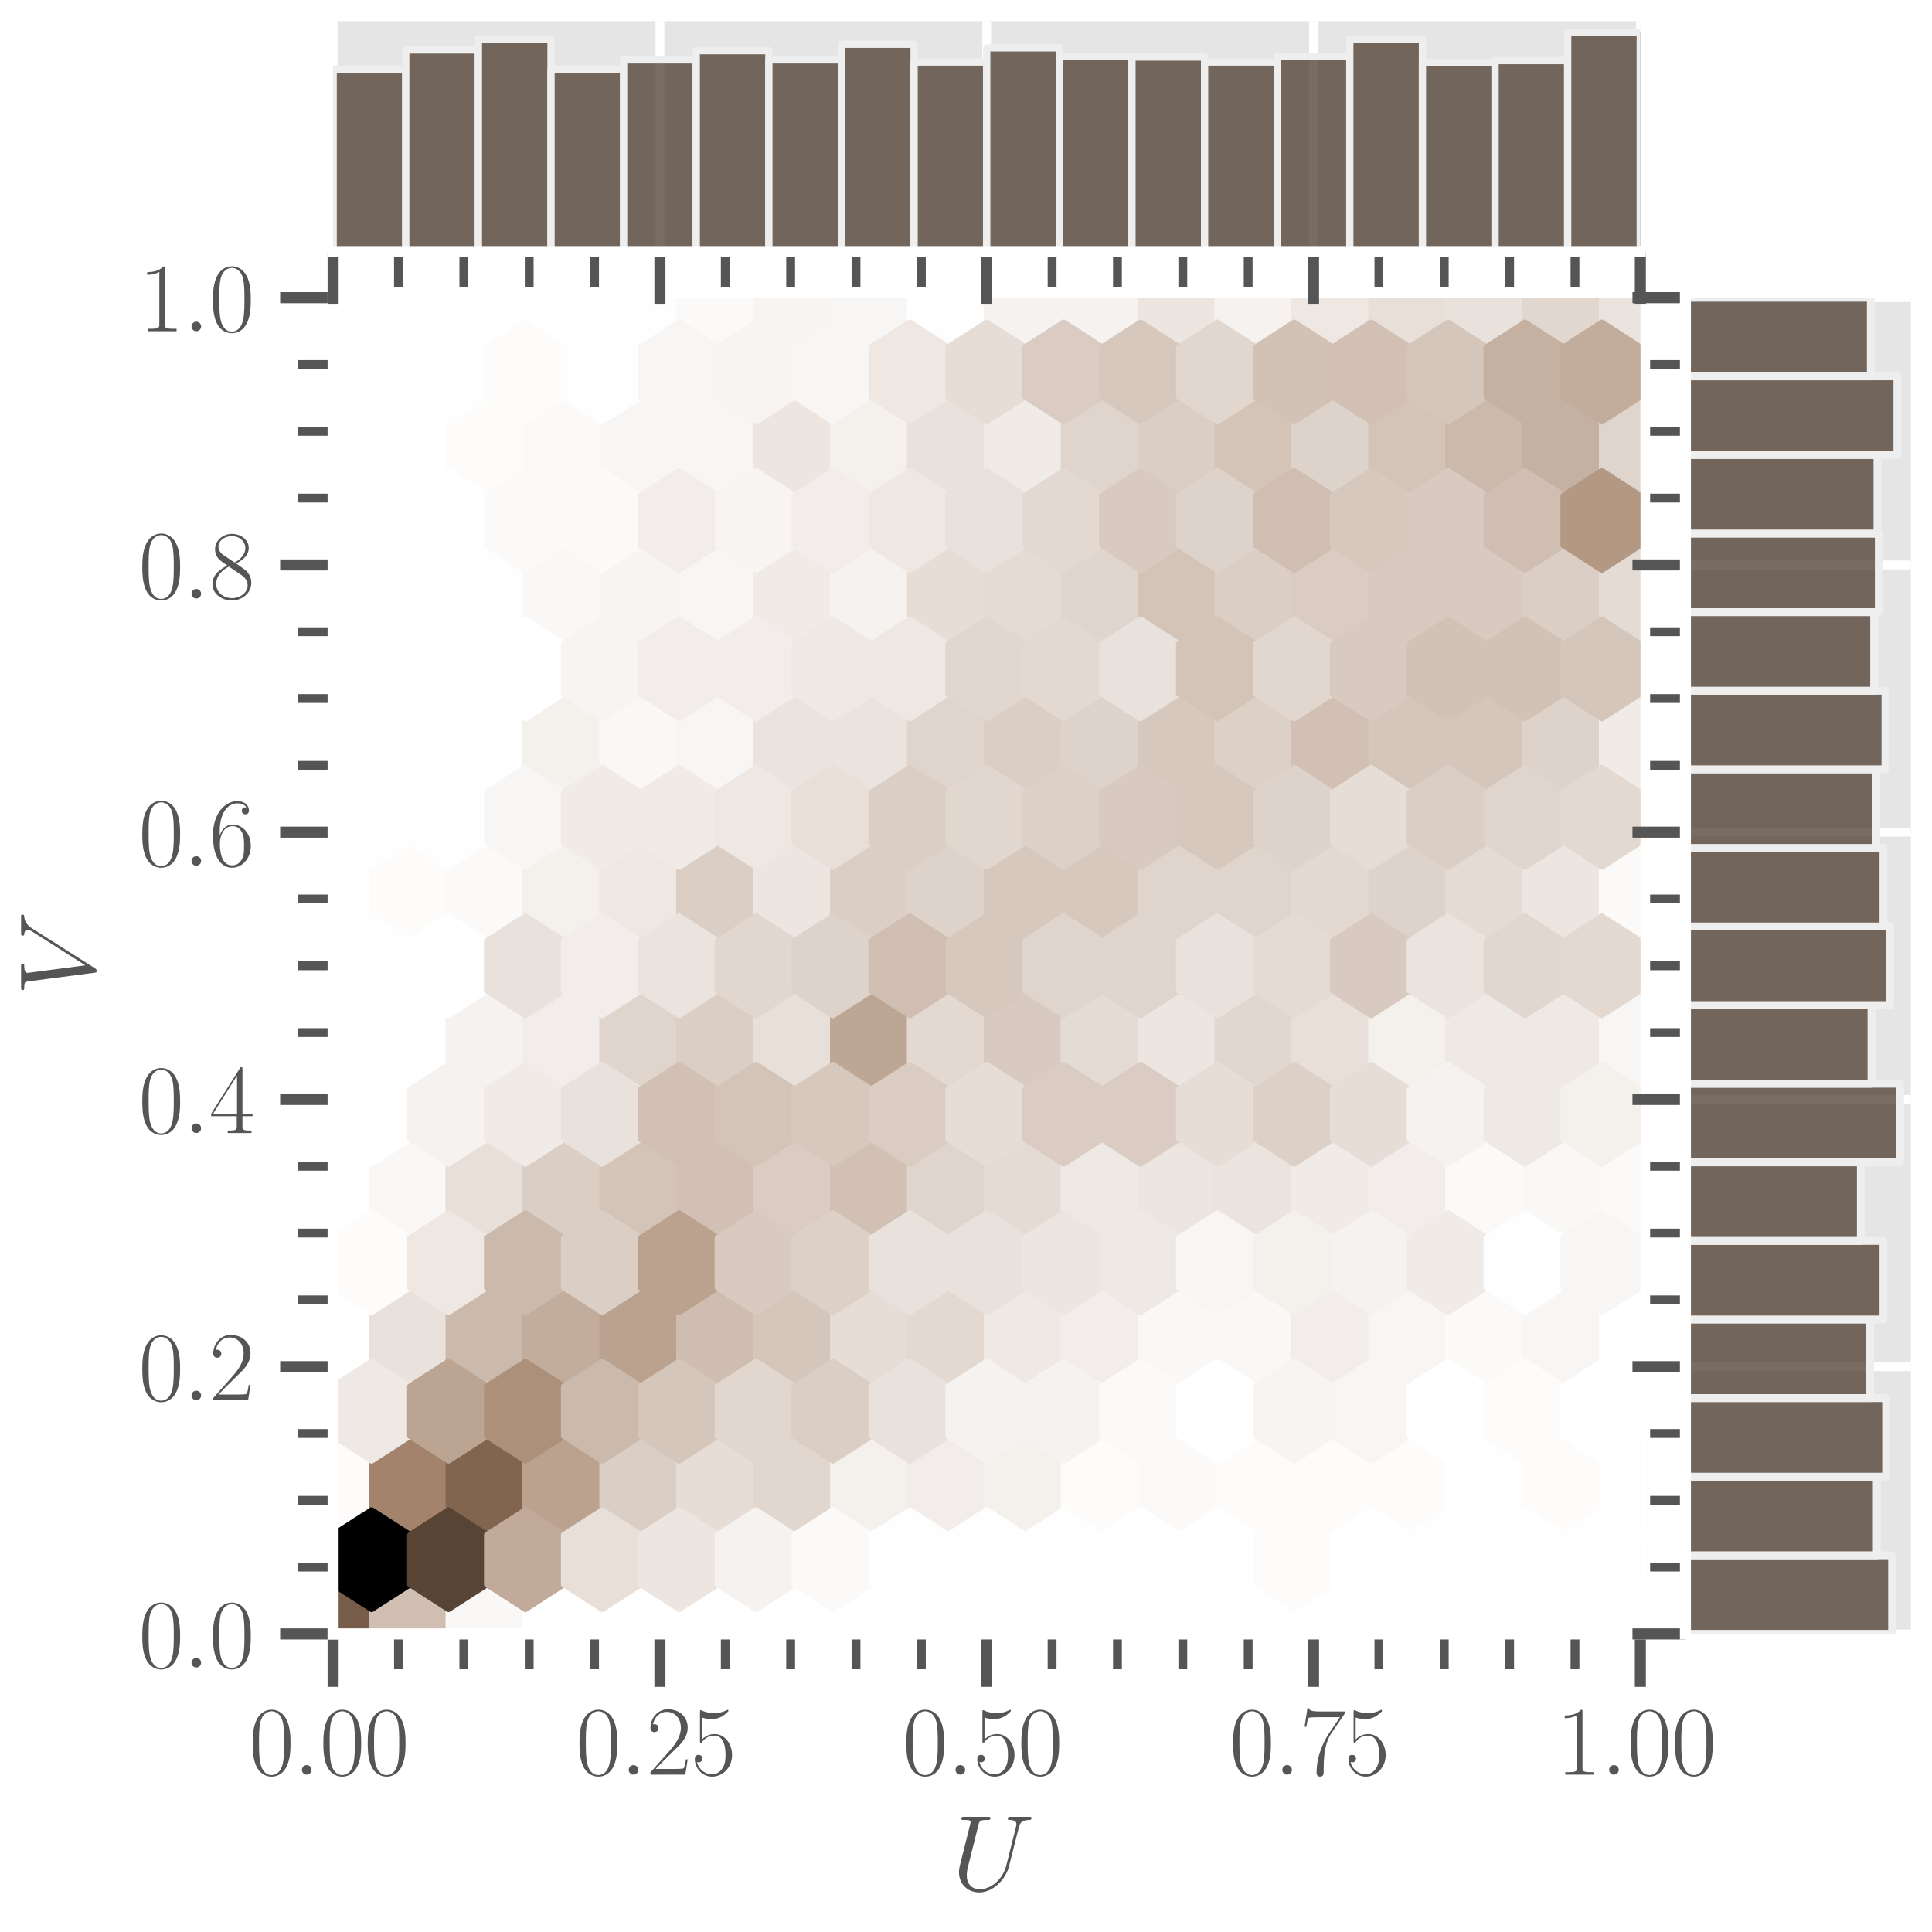 <?xml version="1.0" encoding="utf-8" standalone="no"?>
<!DOCTYPE svg PUBLIC "-//W3C//DTD SVG 1.1//EN"
  "http://www.w3.org/Graphics/SVG/1.1/DTD/svg11.dtd">
<svg xmlns:xlink="http://www.w3.org/1999/xlink" width="328.32pt" height="328.32pt" viewBox="0 0 328.32 328.32" xmlns="http://www.w3.org/2000/svg" version="1.1">
 <defs>
  <style type="text/css">*{stroke-linejoin: round; stroke-linecap: butt}</style>
 </defs>
 <g id="figure_1">
  <g id="patch_1">
   <path d="M 0 328.32 
L 328.32 328.32 
L 328.32 0 
L 0 0 
z
" style="fill: #ffffff"/>
  </g>
  <g id="axes_1">
   <g id="patch_2">
    <path d="M 56.608 277.667 
L 278.758 277.667 
L 278.758 50.583 
L 56.608 50.583 
z
" style="fill: #e5e5e5"/>
   </g>
   <g id="matplotlib.axis_1">
    <g id="xtick_1">
     <g id="line2d_1">
      <path d="M 56.608 277.667 
L 56.608 50.583 
" clip-path="url(#peafc76922d)" style="fill: none; stroke: #ffffff; stroke-width: 1.5; stroke-linecap: square"/>
     </g>
     <g id="line2d_2">
      <defs>
       <path id="m37b801abca" d="M 0 0 
L 0 9 
" style="stroke: #555555; stroke-width: 1.875"/>
      </defs>
      <g>
       <use xlink:href="#m37b801abca" x="56.608" y="277.667" style="fill: #555555; stroke: #555555; stroke-width: 1.875"/>
      </g>
     </g>
     <g id="text_1">
      <!-- $\mathdefault{0.00}$ -->
      <g style="fill: #555555" transform="translate(42.301 301.582)scale(0.165 -0.165)">
       <defs>
        <path id="CMR17-30" d="M 2688 2025 
C 2688 2416 2682 3080 2413 3591 
C 2176 4039 1798 4198 1466 4198 
C 1158 4198 768 4058 525 3597 
C 269 3118 243 2524 243 2025 
C 243 1661 250 1106 448 619 
C 723 -39 1216 -128 1466 -128 
C 1760 -128 2208 -7 2470 600 
C 2662 1042 2688 1559 2688 2025 
z
M 1466 -26 
C 1056 -26 813 325 723 812 
C 653 1188 653 1738 653 2096 
C 653 2588 653 2997 736 3387 
C 858 3929 1216 4096 1466 4096 
C 1728 4096 2067 3923 2189 3400 
C 2272 3036 2278 2607 2278 2096 
C 2278 1680 2278 1169 2202 792 
C 2067 95 1690 -26 1466 -26 
z
" transform="scale(0.016)"/>
        <path id="CMMI12-3a" d="M 1178 307 
C 1178 492 1024 619 870 619 
C 685 619 557 466 557 313 
C 557 128 710 0 864 0 
C 1050 0 1178 153 1178 307 
z
" transform="scale(0.016)"/>
       </defs>
       <use xlink:href="#CMR17-30" transform="scale(0.996)"/>
       <use xlink:href="#CMMI12-3a" transform="translate(45.69 0)scale(0.996)"/>
       <use xlink:href="#CMR17-30" transform="translate(72.788 0)scale(0.996)"/>
       <use xlink:href="#CMR17-30" transform="translate(118.478 0)scale(0.996)"/>
      </g>
     </g>
    </g>
    <g id="xtick_2">
     <g id="line2d_3">
      <path d="M 112.146 277.667 
L 112.146 50.583 
" clip-path="url(#peafc76922d)" style="fill: none; stroke: #ffffff; stroke-width: 1.5; stroke-linecap: square"/>
     </g>
     <g id="line2d_4">
      <g>
       <use xlink:href="#m37b801abca" x="112.146" y="277.667" style="fill: #555555; stroke: #555555; stroke-width: 1.875"/>
      </g>
     </g>
     <g id="text_2">
      <!-- $\mathdefault{0.25}$ -->
      <g style="fill: #555555" transform="translate(97.838 301.582)scale(0.165 -0.165)">
       <defs>
        <path id="CMR17-32" d="M 2669 989 
L 2554 989 
C 2490 536 2438 459 2413 420 
C 2381 369 1920 369 1830 369 
L 602 369 
C 832 619 1280 1072 1824 1597 
C 2214 1967 2669 2402 2669 3035 
C 2669 3790 2067 4224 1395 4224 
C 691 4224 262 3604 262 3030 
C 262 2780 448 2748 525 2748 
C 589 2748 781 2787 781 3010 
C 781 3207 614 3264 525 3264 
C 486 3264 448 3258 422 3245 
C 544 3790 915 4058 1306 4058 
C 1862 4058 2227 3617 2227 3035 
C 2227 2479 1901 2000 1536 1584 
L 262 146 
L 262 0 
L 2515 0 
L 2669 989 
z
" transform="scale(0.016)"/>
        <path id="CMR17-35" d="M 730 3692 
C 794 3666 1056 3584 1325 3584 
C 1920 3584 2246 3911 2432 4100 
C 2432 4157 2432 4192 2394 4192 
C 2387 4192 2374 4192 2323 4163 
C 2099 4058 1837 3973 1517 3973 
C 1325 3973 1037 3999 723 4139 
C 653 4171 640 4171 634 4171 
C 602 4171 595 4164 595 4037 
L 595 2203 
C 595 2089 595 2057 659 2057 
C 691 2057 704 2070 736 2114 
C 941 2401 1222 2522 1542 2522 
C 1766 2522 2246 2382 2246 1289 
C 2246 1085 2246 715 2054 421 
C 1894 159 1645 25 1370 25 
C 947 25 518 320 403 814 
C 429 807 480 795 506 795 
C 589 795 749 840 749 1038 
C 749 1210 627 1280 506 1280 
C 358 1280 262 1190 262 1011 
C 262 454 704 -128 1382 -128 
C 2042 -128 2669 440 2669 1264 
C 2669 2030 2170 2624 1549 2624 
C 1222 2624 947 2503 730 2274 
L 730 3692 
z
" transform="scale(0.016)"/>
       </defs>
       <use xlink:href="#CMR17-30" transform="scale(0.996)"/>
       <use xlink:href="#CMMI12-3a" transform="translate(45.69 0)scale(0.996)"/>
       <use xlink:href="#CMR17-32" transform="translate(72.788 0)scale(0.996)"/>
       <use xlink:href="#CMR17-35" transform="translate(118.478 0)scale(0.996)"/>
      </g>
     </g>
    </g>
    <g id="xtick_3">
     <g id="line2d_5">
      <path d="M 167.683 277.667 
L 167.683 50.583 
" clip-path="url(#peafc76922d)" style="fill: none; stroke: #ffffff; stroke-width: 1.5; stroke-linecap: square"/>
     </g>
     <g id="line2d_6">
      <g>
       <use xlink:href="#m37b801abca" x="167.683" y="277.667" style="fill: #555555; stroke: #555555; stroke-width: 1.875"/>
      </g>
     </g>
     <g id="text_3">
      <!-- $\mathdefault{0.50}$ -->
      <g style="fill: #555555" transform="translate(153.376 301.582)scale(0.165 -0.165)">
       <use xlink:href="#CMR17-30" transform="scale(0.996)"/>
       <use xlink:href="#CMMI12-3a" transform="translate(45.69 0)scale(0.996)"/>
       <use xlink:href="#CMR17-35" transform="translate(72.788 0)scale(0.996)"/>
       <use xlink:href="#CMR17-30" transform="translate(118.478 0)scale(0.996)"/>
      </g>
     </g>
    </g>
    <g id="xtick_4">
     <g id="line2d_7">
      <path d="M 223.22 277.667 
L 223.22 50.583 
" clip-path="url(#peafc76922d)" style="fill: none; stroke: #ffffff; stroke-width: 1.5; stroke-linecap: square"/>
     </g>
     <g id="line2d_8">
      <g>
       <use xlink:href="#m37b801abca" x="223.22" y="277.667" style="fill: #555555; stroke: #555555; stroke-width: 1.875"/>
      </g>
     </g>
     <g id="text_4">
      <!-- $\mathdefault{0.75}$ -->
      <g style="fill: #555555" transform="translate(208.913 301.582)scale(0.165 -0.165)">
       <defs>
        <path id="CMR17-37" d="M 2886 3941 
L 2886 4081 
L 1382 4081 
C 634 4081 621 4165 595 4288 
L 480 4288 
L 294 3094 
L 410 3094 
C 429 3215 474 3540 550 3661 
C 589 3712 1062 3712 1171 3712 
L 2579 3712 
L 1869 2661 
C 1395 1954 1069 999 1069 165 
C 1069 89 1069 -128 1299 -128 
C 1530 -128 1530 89 1530 171 
L 1530 465 
C 1530 1508 1709 2196 2003 2636 
L 2886 3941 
z
" transform="scale(0.016)"/>
       </defs>
       <use xlink:href="#CMR17-30" transform="scale(0.996)"/>
       <use xlink:href="#CMMI12-3a" transform="translate(45.69 0)scale(0.996)"/>
       <use xlink:href="#CMR17-37" transform="translate(72.788 0)scale(0.996)"/>
       <use xlink:href="#CMR17-35" transform="translate(118.478 0)scale(0.996)"/>
      </g>
     </g>
    </g>
    <g id="xtick_5">
     <g id="line2d_9">
      <path d="M 278.758 277.667 
L 278.758 50.583 
" clip-path="url(#peafc76922d)" style="fill: none; stroke: #ffffff; stroke-width: 1.5; stroke-linecap: square"/>
     </g>
     <g id="line2d_10">
      <g>
       <use xlink:href="#m37b801abca" x="278.758" y="277.667" style="fill: #555555; stroke: #555555; stroke-width: 1.875"/>
      </g>
     </g>
     <g id="text_5">
      <!-- $\mathdefault{1.00}$ -->
      <g style="fill: #555555" transform="translate(264.451 301.582)scale(0.165 -0.165)">
       <defs>
        <path id="CMR17-31" d="M 1702 4058 
C 1702 4192 1696 4192 1606 4192 
C 1357 3916 979 3827 621 3827 
C 602 3827 570 3827 563 3808 
C 557 3795 557 3782 557 3648 
C 755 3648 1088 3686 1344 3839 
L 1344 461 
C 1344 236 1331 160 781 160 
L 589 160 
L 589 0 
C 896 0 1216 0 1523 0 
C 1830 0 2150 0 2458 0 
L 2458 160 
L 2266 160 
C 1715 160 1702 230 1702 458 
L 1702 4058 
z
" transform="scale(0.016)"/>
       </defs>
       <use xlink:href="#CMR17-31" transform="scale(0.996)"/>
       <use xlink:href="#CMMI12-3a" transform="translate(45.69 0)scale(0.996)"/>
       <use xlink:href="#CMR17-30" transform="translate(72.788 0)scale(0.996)"/>
       <use xlink:href="#CMR17-30" transform="translate(118.478 0)scale(0.996)"/>
      </g>
     </g>
    </g>
    <g id="xtick_6">
     <g id="line2d_11">
      <defs>
       <path id="medcf549792" d="M 0 0 
L 0 6 
" style="stroke: #555555; stroke-width: 1.5"/>
      </defs>
      <g>
       <use xlink:href="#medcf549792" x="67.716" y="277.667" style="fill: #555555; stroke: #555555; stroke-width: 1.5"/>
      </g>
     </g>
    </g>
    <g id="xtick_7">
     <g id="line2d_12">
      <g>
       <use xlink:href="#medcf549792" x="78.823" y="277.667" style="fill: #555555; stroke: #555555; stroke-width: 1.5"/>
      </g>
     </g>
    </g>
    <g id="xtick_8">
     <g id="line2d_13">
      <g>
       <use xlink:href="#medcf549792" x="89.931" y="277.667" style="fill: #555555; stroke: #555555; stroke-width: 1.5"/>
      </g>
     </g>
    </g>
    <g id="xtick_9">
     <g id="line2d_14">
      <g>
       <use xlink:href="#medcf549792" x="101.038" y="277.667" style="fill: #555555; stroke: #555555; stroke-width: 1.5"/>
      </g>
     </g>
    </g>
    <g id="xtick_10">
     <g id="line2d_15">
      <g>
       <use xlink:href="#medcf549792" x="123.253" y="277.667" style="fill: #555555; stroke: #555555; stroke-width: 1.5"/>
      </g>
     </g>
    </g>
    <g id="xtick_11">
     <g id="line2d_16">
      <g>
       <use xlink:href="#medcf549792" x="134.361" y="277.667" style="fill: #555555; stroke: #555555; stroke-width: 1.5"/>
      </g>
     </g>
    </g>
    <g id="xtick_12">
     <g id="line2d_17">
      <g>
       <use xlink:href="#medcf549792" x="145.468" y="277.667" style="fill: #555555; stroke: #555555; stroke-width: 1.5"/>
      </g>
     </g>
    </g>
    <g id="xtick_13">
     <g id="line2d_18">
      <g>
       <use xlink:href="#medcf549792" x="156.576" y="277.667" style="fill: #555555; stroke: #555555; stroke-width: 1.5"/>
      </g>
     </g>
    </g>
    <g id="xtick_14">
     <g id="line2d_19">
      <g>
       <use xlink:href="#medcf549792" x="178.791" y="277.667" style="fill: #555555; stroke: #555555; stroke-width: 1.5"/>
      </g>
     </g>
    </g>
    <g id="xtick_15">
     <g id="line2d_20">
      <g>
       <use xlink:href="#medcf549792" x="189.898" y="277.667" style="fill: #555555; stroke: #555555; stroke-width: 1.5"/>
      </g>
     </g>
    </g>
    <g id="xtick_16">
     <g id="line2d_21">
      <g>
       <use xlink:href="#medcf549792" x="201.006" y="277.667" style="fill: #555555; stroke: #555555; stroke-width: 1.5"/>
      </g>
     </g>
    </g>
    <g id="xtick_17">
     <g id="line2d_22">
      <g>
       <use xlink:href="#medcf549792" x="212.113" y="277.667" style="fill: #555555; stroke: #555555; stroke-width: 1.5"/>
      </g>
     </g>
    </g>
    <g id="xtick_18">
     <g id="line2d_23">
      <g>
       <use xlink:href="#medcf549792" x="234.328" y="277.667" style="fill: #555555; stroke: #555555; stroke-width: 1.5"/>
      </g>
     </g>
    </g>
    <g id="xtick_19">
     <g id="line2d_24">
      <g>
       <use xlink:href="#medcf549792" x="245.435" y="277.667" style="fill: #555555; stroke: #555555; stroke-width: 1.5"/>
      </g>
     </g>
    </g>
    <g id="xtick_20">
     <g id="line2d_25">
      <g>
       <use xlink:href="#medcf549792" x="256.543" y="277.667" style="fill: #555555; stroke: #555555; stroke-width: 1.5"/>
      </g>
     </g>
    </g>
    <g id="xtick_21">
     <g id="line2d_26">
      <g>
       <use xlink:href="#medcf549792" x="267.65" y="277.667" style="fill: #555555; stroke: #555555; stroke-width: 1.5"/>
      </g>
     </g>
    </g>
    <g id="text_6">
     <!-- $U$ -->
     <g style="fill: #555555" transform="translate(161.72 321.232)scale(0.18 -0.18)">
      <defs>
       <path id="CMMI12-55" d="M 3238 1474 
C 3014 581 2272 57 1670 57 
C 1210 57 896 363 896 891 
C 896 916 896 1107 966 1387 
L 1594 3887 
C 1651 4103 1664 4167 2118 4167 
C 2234 4167 2298 4167 2298 4282 
C 2298 4352 2240 4352 2202 4352 
C 2086 4352 1952 4352 1830 4352 
L 1075 4352 
C 954 4352 819 4352 698 4352 
C 653 4352 576 4352 576 4231 
C 576 4167 621 4167 742 4167 
C 1126 4167 1126 4116 1126 4046 
C 1126 4008 1082 3824 1050 3715 
L 493 1488 
C 474 1418 435 1246 435 1075 
C 435 374 941 -128 1638 -128 
C 2285 -128 3002 384 3328 1197 
C 3373 1305 3430 1530 3469 1702 
C 3533 1933 3667 2496 3712 2662 
L 3955 3623 
C 4038 3956 4090 4167 4653 4167 
C 4704 4173 4730 4224 4730 4282 
C 4730 4352 4672 4352 4646 4352 
C 4557 4352 4442 4352 4352 4352 
L 4051 4352 
C 3654 4352 3450 4352 3443 4352 
C 3405 4352 3328 4352 3328 4231 
C 3328 4167 3379 4167 3424 4167 
C 3808 4167 3834 4020 3834 3905 
C 3834 3848 3834 3828 3808 3739 
L 3238 1474 
z
" transform="scale(0.016)"/>
      </defs>
      <use xlink:href="#CMMI12-55" transform="scale(0.996)"/>
     </g>
    </g>
   </g>
   <g id="matplotlib.axis_2">
    <g id="ytick_1">
     <g id="line2d_27">
      <path d="M 56.608 277.667 
L 278.758 277.667 
" clip-path="url(#peafc76922d)" style="fill: none; stroke: #ffffff; stroke-width: 1.5; stroke-linecap: square"/>
     </g>
     <g id="line2d_28">
      <defs>
       <path id="m46035457dc" d="M 0 0 
L -9 0 
" style="stroke: #555555; stroke-width: 1.875"/>
      </defs>
      <g>
       <use xlink:href="#m46035457dc" x="56.608" y="277.667" style="fill: #555555; stroke: #555555; stroke-width: 1.875"/>
      </g>
     </g>
     <g id="text_7">
      <!-- $\mathdefault{0.0}$ -->
      <g style="fill: #555555" transform="translate(23.541 283.375)scale(0.165 -0.165)">
       <use xlink:href="#CMR17-30" transform="scale(0.996)"/>
       <use xlink:href="#CMMI12-3a" transform="translate(45.69 0)scale(0.996)"/>
       <use xlink:href="#CMR17-30" transform="translate(72.788 0)scale(0.996)"/>
      </g>
     </g>
    </g>
    <g id="ytick_2">
     <g id="line2d_29">
      <path d="M 56.608 232.25 
L 278.758 232.25 
" clip-path="url(#peafc76922d)" style="fill: none; stroke: #ffffff; stroke-width: 1.5; stroke-linecap: square"/>
     </g>
     <g id="line2d_30">
      <g>
       <use xlink:href="#m46035457dc" x="56.608" y="232.25" style="fill: #555555; stroke: #555555; stroke-width: 1.875"/>
      </g>
     </g>
     <g id="text_8">
      <!-- $\mathdefault{0.2}$ -->
      <g style="fill: #555555" transform="translate(23.541 237.958)scale(0.165 -0.165)">
       <use xlink:href="#CMR17-30" transform="scale(0.996)"/>
       <use xlink:href="#CMMI12-3a" transform="translate(45.69 0)scale(0.996)"/>
       <use xlink:href="#CMR17-32" transform="translate(72.788 0)scale(0.996)"/>
      </g>
     </g>
    </g>
    <g id="ytick_3">
     <g id="line2d_31">
      <path d="M 56.608 186.833 
L 278.758 186.833 
" clip-path="url(#peafc76922d)" style="fill: none; stroke: #ffffff; stroke-width: 1.5; stroke-linecap: square"/>
     </g>
     <g id="line2d_32">
      <g>
       <use xlink:href="#m46035457dc" x="56.608" y="186.833" style="fill: #555555; stroke: #555555; stroke-width: 1.875"/>
      </g>
     </g>
     <g id="text_9">
      <!-- $\mathdefault{0.4}$ -->
      <g style="fill: #555555" transform="translate(23.541 192.541)scale(0.165 -0.165)">
       <defs>
        <path id="CMR17-34" d="M 2150 4122 
C 2150 4256 2144 4256 2029 4256 
L 128 1254 
L 128 1088 
L 1779 1088 
L 1779 457 
C 1779 224 1766 160 1318 160 
L 1197 160 
L 1197 0 
C 1402 0 1747 0 1965 0 
C 2182 0 2528 0 2733 0 
L 2733 160 
L 2611 160 
C 2163 160 2150 224 2150 457 
L 2150 1088 
L 2803 1088 
L 2803 1254 
L 2150 1254 
L 2150 4122 
z
M 1798 3703 
L 1798 1254 
L 256 1254 
L 1798 3703 
z
" transform="scale(0.016)"/>
       </defs>
       <use xlink:href="#CMR17-30" transform="scale(0.996)"/>
       <use xlink:href="#CMMI12-3a" transform="translate(45.69 0)scale(0.996)"/>
       <use xlink:href="#CMR17-34" transform="translate(72.788 0)scale(0.996)"/>
      </g>
     </g>
    </g>
    <g id="ytick_4">
     <g id="line2d_33">
      <path d="M 56.608 141.416 
L 278.758 141.416 
" clip-path="url(#peafc76922d)" style="fill: none; stroke: #ffffff; stroke-width: 1.5; stroke-linecap: square"/>
     </g>
     <g id="line2d_34">
      <g>
       <use xlink:href="#m46035457dc" x="56.608" y="141.416" style="fill: #555555; stroke: #555555; stroke-width: 1.875"/>
      </g>
     </g>
     <g id="text_10">
      <!-- $\mathdefault{0.6}$ -->
      <g style="fill: #555555" transform="translate(23.541 147.124)scale(0.165 -0.165)">
       <defs>
        <path id="CMR17-36" d="M 678 2176 
C 678 3690 1395 4032 1811 4032 
C 1946 4032 2272 4009 2400 3776 
C 2298 3776 2106 3776 2106 3553 
C 2106 3381 2246 3323 2336 3323 
C 2394 3323 2566 3348 2566 3560 
C 2566 3954 2246 4179 1805 4179 
C 1043 4179 243 3390 243 1984 
C 243 253 966 -128 1478 -128 
C 2099 -128 2688 427 2688 1283 
C 2688 2081 2170 2662 1517 2662 
C 1126 2662 838 2407 678 1960 
L 678 2176 
z
M 1478 25 
C 691 25 691 1200 691 1436 
C 691 1896 909 2560 1504 2560 
C 1613 2560 1926 2560 2138 2120 
C 2253 1870 2253 1609 2253 1289 
C 2253 944 2253 690 2118 434 
C 1978 171 1773 25 1478 25 
z
" transform="scale(0.016)"/>
       </defs>
       <use xlink:href="#CMR17-30" transform="scale(0.996)"/>
       <use xlink:href="#CMMI12-3a" transform="translate(45.69 0)scale(0.996)"/>
       <use xlink:href="#CMR17-36" transform="translate(72.788 0)scale(0.996)"/>
      </g>
     </g>
    </g>
    <g id="ytick_5">
     <g id="line2d_35">
      <path d="M 56.608 96 
L 278.758 96 
" clip-path="url(#peafc76922d)" style="fill: none; stroke: #ffffff; stroke-width: 1.5; stroke-linecap: square"/>
     </g>
     <g id="line2d_36">
      <g>
       <use xlink:href="#m46035457dc" x="56.608" y="96" style="fill: #555555; stroke: #555555; stroke-width: 1.875"/>
      </g>
     </g>
     <g id="text_11">
      <!-- $\mathdefault{0.8}$ -->
      <g style="fill: #555555" transform="translate(23.541 101.707)scale(0.165 -0.165)">
       <defs>
        <path id="CMR17-38" d="M 1741 2264 
C 2144 2467 2554 2773 2554 3263 
C 2554 3841 1990 4179 1472 4179 
C 890 4179 378 3759 378 3180 
C 378 3021 416 2747 666 2505 
C 730 2442 998 2251 1171 2130 
C 883 1983 211 1634 211 934 
C 211 279 838 -128 1459 -128 
C 2144 -128 2720 362 2720 1010 
C 2720 1590 2330 1857 2074 2029 
L 1741 2264 
z
M 902 2822 
C 851 2854 595 3051 595 3351 
C 595 3739 998 4032 1459 4032 
C 1965 4032 2336 3676 2336 3262 
C 2336 2669 1670 2331 1638 2331 
C 1632 2331 1626 2331 1574 2370 
L 902 2822 
z
M 2080 1519 
C 2176 1449 2483 1240 2483 851 
C 2483 381 2010 25 1472 25 
C 890 25 448 438 448 940 
C 448 1443 838 1862 1280 2060 
L 2080 1519 
z
" transform="scale(0.016)"/>
       </defs>
       <use xlink:href="#CMR17-30" transform="scale(0.996)"/>
       <use xlink:href="#CMMI12-3a" transform="translate(45.69 0)scale(0.996)"/>
       <use xlink:href="#CMR17-38" transform="translate(72.788 0)scale(0.996)"/>
      </g>
     </g>
    </g>
    <g id="ytick_6">
     <g id="line2d_37">
      <path d="M 56.608 50.583 
L 278.758 50.583 
" clip-path="url(#peafc76922d)" style="fill: none; stroke: #ffffff; stroke-width: 1.5; stroke-linecap: square"/>
     </g>
     <g id="line2d_38">
      <g>
       <use xlink:href="#m46035457dc" x="56.608" y="50.583" style="fill: #555555; stroke: #555555; stroke-width: 1.875"/>
      </g>
     </g>
     <g id="text_12">
      <!-- $\mathdefault{1.0}$ -->
      <g style="fill: #555555" transform="translate(23.541 56.291)scale(0.165 -0.165)">
       <use xlink:href="#CMR17-31" transform="scale(0.996)"/>
       <use xlink:href="#CMMI12-3a" transform="translate(45.69 0)scale(0.996)"/>
       <use xlink:href="#CMR17-30" transform="translate(72.788 0)scale(0.996)"/>
      </g>
     </g>
    </g>
    <g id="ytick_7">
     <g id="line2d_39">
      <defs>
       <path id="m0d321ac02a" d="M 0 0 
L -6 0 
" style="stroke: #555555; stroke-width: 1.5"/>
      </defs>
      <g>
       <use xlink:href="#m0d321ac02a" x="56.608" y="266.313" style="fill: #555555; stroke: #555555; stroke-width: 1.5"/>
      </g>
     </g>
    </g>
    <g id="ytick_8">
     <g id="line2d_40">
      <g>
       <use xlink:href="#m0d321ac02a" x="56.608" y="254.958" style="fill: #555555; stroke: #555555; stroke-width: 1.5"/>
      </g>
     </g>
    </g>
    <g id="ytick_9">
     <g id="line2d_41">
      <g>
       <use xlink:href="#m0d321ac02a" x="56.608" y="243.604" style="fill: #555555; stroke: #555555; stroke-width: 1.5"/>
      </g>
     </g>
    </g>
    <g id="ytick_10">
     <g id="line2d_42">
      <g>
       <use xlink:href="#m0d321ac02a" x="56.608" y="220.896" style="fill: #555555; stroke: #555555; stroke-width: 1.5"/>
      </g>
     </g>
    </g>
    <g id="ytick_11">
     <g id="line2d_43">
      <g>
       <use xlink:href="#m0d321ac02a" x="56.608" y="209.542" style="fill: #555555; stroke: #555555; stroke-width: 1.5"/>
      </g>
     </g>
    </g>
    <g id="ytick_12">
     <g id="line2d_44">
      <g>
       <use xlink:href="#m0d321ac02a" x="56.608" y="198.187" style="fill: #555555; stroke: #555555; stroke-width: 1.5"/>
      </g>
     </g>
    </g>
    <g id="ytick_13">
     <g id="line2d_45">
      <g>
       <use xlink:href="#m0d321ac02a" x="56.608" y="175.479" style="fill: #555555; stroke: #555555; stroke-width: 1.5"/>
      </g>
     </g>
    </g>
    <g id="ytick_14">
     <g id="line2d_46">
      <g>
       <use xlink:href="#m0d321ac02a" x="56.608" y="164.125" style="fill: #555555; stroke: #555555; stroke-width: 1.5"/>
      </g>
     </g>
    </g>
    <g id="ytick_15">
     <g id="line2d_47">
      <g>
       <use xlink:href="#m0d321ac02a" x="56.608" y="152.771" style="fill: #555555; stroke: #555555; stroke-width: 1.5"/>
      </g>
     </g>
    </g>
    <g id="ytick_16">
     <g id="line2d_48">
      <g>
       <use xlink:href="#m0d321ac02a" x="56.608" y="130.062" style="fill: #555555; stroke: #555555; stroke-width: 1.5"/>
      </g>
     </g>
    </g>
    <g id="ytick_17">
     <g id="line2d_49">
      <g>
       <use xlink:href="#m0d321ac02a" x="56.608" y="118.708" style="fill: #555555; stroke: #555555; stroke-width: 1.5"/>
      </g>
     </g>
    </g>
    <g id="ytick_18">
     <g id="line2d_50">
      <g>
       <use xlink:href="#m0d321ac02a" x="56.608" y="107.354" style="fill: #555555; stroke: #555555; stroke-width: 1.5"/>
      </g>
     </g>
    </g>
    <g id="ytick_19">
     <g id="line2d_51">
      <g>
       <use xlink:href="#m0d321ac02a" x="56.608" y="84.645" style="fill: #555555; stroke: #555555; stroke-width: 1.5"/>
      </g>
     </g>
    </g>
    <g id="ytick_20">
     <g id="line2d_52">
      <g>
       <use xlink:href="#m0d321ac02a" x="56.608" y="73.291" style="fill: #555555; stroke: #555555; stroke-width: 1.5"/>
      </g>
     </g>
    </g>
    <g id="ytick_21">
     <g id="line2d_53">
      <g>
       <use xlink:href="#m0d321ac02a" x="56.608" y="61.937" style="fill: #555555; stroke: #555555; stroke-width: 1.5"/>
      </g>
     </g>
    </g>
    <g id="text_13">
     <!-- $V$ -->
     <g style="fill: #555555" transform="translate(16.053 169.243)rotate(-90)scale(0.18 -0.18)">
      <defs>
       <path id="CMMI12-56" d="M 3962 3640 
C 4179 3984 4378 4136 4704 4162 
C 4768 4168 4819 4168 4819 4282 
C 4819 4308 4806 4346 4749 4346 
C 4634 4346 4358 4346 4243 4346 
C 4058 4346 3866 4346 3686 4346 
C 3635 4346 3571 4346 3571 4226 
C 3571 4168 3629 4162 3654 4162 
C 3891 4143 3917 4029 3917 3952 
C 3917 3857 3827 3710 3821 3704 
L 1811 540 
L 1363 3969 
C 1363 4160 1696 4160 1766 4160 
C 1862 4160 1920 4160 1920 4282 
C 1920 4346 1850 4346 1830 4346 
C 1722 4346 1594 4346 1485 4346 
L 1126 4346 
C 659 4346 467 4346 461 4346 
C 422 4346 346 4346 346 4230 
C 346 4160 390 4160 493 4160 
C 819 4160 838 4102 858 3944 
L 1370 24 
C 1389 -109 1389 -128 1478 -128 
C 1555 -128 1587 -109 1651 -8 
L 3962 3640 
z
" transform="scale(0.016)"/>
      </defs>
      <use xlink:href="#CMMI12-56" transform="scale(0.996)"/>
     </g>
    </g>
   </g>
   <g id="PolyCollection_1">
    <defs>
     <path id="C0_0_08bef5143b" d="M 63.141 -46.448 
L 63.141 -54.858 
L 56.608 -59.063 
L 50.075 -54.858 
L 50.075 -46.448 
L 56.608 -42.244 
z
"/>
    </defs>
    <g clip-path="url(#peafc76922d)">
     <use xlink:href="#C0_0_08bef5143b" x="0.007" y="328.309" style="fill: #775d49; stroke: #775d49"/>
    </g>
    <g clip-path="url(#peafc76922d)">
     <use xlink:href="#C0_0_08bef5143b" x="0.007" y="303.08" style="fill: #fdfcfb; stroke: #fdfcfb"/>
    </g>
    <g clip-path="url(#peafc76922d)">
     <use xlink:href="#C0_0_08bef5143b" x="0.007" y="277.852" style="fill: #ffffff; stroke: #ffffff"/>
    </g>
    <g clip-path="url(#peafc76922d)">
     <use xlink:href="#C0_0_08bef5143b" x="0.007" y="252.623" style="fill: #ffffff; stroke: #ffffff"/>
    </g>
    <g clip-path="url(#peafc76922d)">
     <use xlink:href="#C0_0_08bef5143b" x="0.007" y="227.394" style="fill: #ffffff; stroke: #ffffff"/>
    </g>
    <g clip-path="url(#peafc76922d)">
     <use xlink:href="#C0_0_08bef5143b" x="0.007" y="202.165" style="fill: #ffffff; stroke: #ffffff"/>
    </g>
    <g clip-path="url(#peafc76922d)">
     <use xlink:href="#C0_0_08bef5143b" x="0.007" y="176.936" style="fill: #ffffff; stroke: #ffffff"/>
    </g>
    <g clip-path="url(#peafc76922d)">
     <use xlink:href="#C0_0_08bef5143b" x="0.007" y="151.708" style="fill: #ffffff; stroke: #ffffff"/>
    </g>
    <g clip-path="url(#peafc76922d)">
     <use xlink:href="#C0_0_08bef5143b" x="0.007" y="126.479" style="fill: #ffffff; stroke: #ffffff"/>
    </g>
    <g clip-path="url(#peafc76922d)">
     <use xlink:href="#C0_0_08bef5143b" x="0.007" y="101.25" style="fill: #ffffff; stroke: #ffffff"/>
    </g>
    <g clip-path="url(#peafc76922d)">
     <use xlink:href="#C0_0_08bef5143b" x="13.074" y="328.309" style="fill: #cfbeb1; stroke: #cfbeb1"/>
    </g>
    <g clip-path="url(#peafc76922d)">
     <use xlink:href="#C0_0_08bef5143b" x="13.074" y="303.08" style="fill: #a3836b; stroke: #a3836b"/>
    </g>
    <g clip-path="url(#peafc76922d)">
     <use xlink:href="#C0_0_08bef5143b" x="13.074" y="277.852" style="fill: #e9e1db; stroke: #e9e1db"/>
    </g>
    <g clip-path="url(#peafc76922d)">
     <use xlink:href="#C0_0_08bef5143b" x="13.074" y="252.623" style="fill: #faf8f6; stroke: #faf8f6"/>
    </g>
    <g clip-path="url(#peafc76922d)">
     <use xlink:href="#C0_0_08bef5143b" x="13.074" y="227.394" style="fill: #ffffff; stroke: #ffffff"/>
    </g>
    <g clip-path="url(#peafc76922d)">
     <use xlink:href="#C0_0_08bef5143b" x="13.074" y="202.165" style="fill: #fdfcfb; stroke: #fdfcfb"/>
    </g>
    <g clip-path="url(#peafc76922d)">
     <use xlink:href="#C0_0_08bef5143b" x="13.074" y="176.936" style="fill: #fefefe; stroke: #fefefe"/>
    </g>
    <g clip-path="url(#peafc76922d)">
     <use xlink:href="#C0_0_08bef5143b" x="13.074" y="151.708" style="fill: #fefefe; stroke: #fefefe"/>
    </g>
    <g clip-path="url(#peafc76922d)">
     <use xlink:href="#C0_0_08bef5143b" x="13.074" y="126.479" style="fill: #ffffff; stroke: #ffffff"/>
    </g>
    <g clip-path="url(#peafc76922d)">
     <use xlink:href="#C0_0_08bef5143b" x="13.074" y="101.25" style="fill: #ffffff; stroke: #ffffff"/>
    </g>
    <g clip-path="url(#peafc76922d)">
     <use xlink:href="#C0_0_08bef5143b" x="26.141" y="328.309" style="fill: #faf8f6; stroke: #faf8f6"/>
    </g>
    <g clip-path="url(#peafc76922d)">
     <use xlink:href="#C0_0_08bef5143b" x="26.141" y="303.08" style="fill: #81654f; stroke: #81654f"/>
    </g>
    <g clip-path="url(#peafc76922d)">
     <use xlink:href="#C0_0_08bef5143b" x="26.141" y="277.852" style="fill: #cbb9ab; stroke: #cbb9ab"/>
    </g>
    <g clip-path="url(#peafc76922d)">
     <use xlink:href="#C0_0_08bef5143b" x="26.141" y="252.623" style="fill: #e8dfd8; stroke: #e8dfd8"/>
    </g>
    <g clip-path="url(#peafc76922d)">
     <use xlink:href="#C0_0_08bef5143b" x="26.141" y="227.394" style="fill: #f5f2ef; stroke: #f5f2ef"/>
    </g>
    <g clip-path="url(#peafc76922d)">
     <use xlink:href="#C0_0_08bef5143b" x="26.141" y="202.165" style="fill: #fbfaf9; stroke: #fbfaf9"/>
    </g>
    <g clip-path="url(#peafc76922d)">
     <use xlink:href="#C0_0_08bef5143b" x="26.141" y="176.936" style="fill: #fefefe; stroke: #fefefe"/>
    </g>
    <g clip-path="url(#peafc76922d)">
     <use xlink:href="#C0_0_08bef5143b" x="26.141" y="151.708" style="fill: #fefefe; stroke: #fefefe"/>
    </g>
    <g clip-path="url(#peafc76922d)">
     <use xlink:href="#C0_0_08bef5143b" x="26.141" y="126.479" style="fill: #fdfcfb; stroke: #fdfcfb"/>
    </g>
    <g clip-path="url(#peafc76922d)">
     <use xlink:href="#C0_0_08bef5143b" x="26.141" y="101.25" style="fill: #ffffff; stroke: #ffffff"/>
    </g>
    <g clip-path="url(#peafc76922d)">
     <use xlink:href="#C0_0_08bef5143b" x="39.207" y="328.309" style="fill: #ffffff; stroke: #ffffff"/>
    </g>
    <g clip-path="url(#peafc76922d)">
     <use xlink:href="#C0_0_08bef5143b" x="39.207" y="303.08" style="fill: #bba28f; stroke: #bba28f"/>
    </g>
    <g clip-path="url(#peafc76922d)">
     <use xlink:href="#C0_0_08bef5143b" x="39.207" y="277.852" style="fill: #c2ac9c; stroke: #c2ac9c"/>
    </g>
    <g clip-path="url(#peafc76922d)">
     <use xlink:href="#C0_0_08bef5143b" x="39.207" y="252.623" style="fill: #dbcec5; stroke: #dbcec5"/>
    </g>
    <g clip-path="url(#peafc76922d)">
     <use xlink:href="#C0_0_08bef5143b" x="39.207" y="227.394" style="fill: #f2edea; stroke: #f2edea"/>
    </g>
    <g clip-path="url(#peafc76922d)">
     <use xlink:href="#C0_0_08bef5143b" x="39.207" y="202.165" style="fill: #f4f0ec; stroke: #f4f0ec"/>
    </g>
    <g clip-path="url(#peafc76922d)">
     <use xlink:href="#C0_0_08bef5143b" x="39.207" y="176.936" style="fill: #f4f0ec; stroke: #f4f0ec"/>
    </g>
    <g clip-path="url(#peafc76922d)">
     <use xlink:href="#C0_0_08bef5143b" x="39.207" y="151.708" style="fill: #faf8f6; stroke: #faf8f6"/>
    </g>
    <g clip-path="url(#peafc76922d)">
     <use xlink:href="#C0_0_08bef5143b" x="39.207" y="126.479" style="fill: #fbfaf9; stroke: #fbfaf9"/>
    </g>
    <g clip-path="url(#peafc76922d)">
     <use xlink:href="#C0_0_08bef5143b" x="39.207" y="101.25" style="fill: #ffffff; stroke: #ffffff"/>
    </g>
    <g clip-path="url(#peafc76922d)">
     <use xlink:href="#C0_0_08bef5143b" x="52.274" y="328.309" style="fill: #ffffff; stroke: #ffffff"/>
    </g>
    <g clip-path="url(#peafc76922d)">
     <use xlink:href="#C0_0_08bef5143b" x="52.274" y="303.08" style="fill: #dbcec5; stroke: #dbcec5"/>
    </g>
    <g clip-path="url(#peafc76922d)">
     <use xlink:href="#C0_0_08bef5143b" x="52.274" y="277.852" style="fill: #bba28f; stroke: #bba28f"/>
    </g>
    <g clip-path="url(#peafc76922d)">
     <use xlink:href="#C0_0_08bef5143b" x="52.274" y="252.623" style="fill: #d4c4b8; stroke: #d4c4b8"/>
    </g>
    <g clip-path="url(#peafc76922d)">
     <use xlink:href="#C0_0_08bef5143b" x="52.274" y="227.394" style="fill: #e0d5cc; stroke: #e0d5cc"/>
    </g>
    <g clip-path="url(#peafc76922d)">
     <use xlink:href="#C0_0_08bef5143b" x="52.274" y="202.165" style="fill: #eee7e2; stroke: #eee7e2"/>
    </g>
    <g clip-path="url(#peafc76922d)">
     <use xlink:href="#C0_0_08bef5143b" x="52.274" y="176.936" style="fill: #faf8f6; stroke: #faf8f6"/>
    </g>
    <g clip-path="url(#peafc76922d)">
     <use xlink:href="#C0_0_08bef5143b" x="52.274" y="151.708" style="fill: #f7f4f1; stroke: #f7f4f1"/>
    </g>
    <g clip-path="url(#peafc76922d)">
     <use xlink:href="#C0_0_08bef5143b" x="52.274" y="126.479" style="fill: #f8f6f4; stroke: #f8f6f4"/>
    </g>
    <g clip-path="url(#peafc76922d)">
     <use xlink:href="#C0_0_08bef5143b" x="52.274" y="101.25" style="fill: #fefefe; stroke: #fefefe"/>
    </g>
    <g clip-path="url(#peafc76922d)">
     <use xlink:href="#C0_0_08bef5143b" x="65.341" y="328.309" style="fill: #ffffff; stroke: #ffffff"/>
    </g>
    <g clip-path="url(#peafc76922d)">
     <use xlink:href="#C0_0_08bef5143b" x="65.341" y="303.08" style="fill: #e6ddd6; stroke: #e6ddd6"/>
    </g>
    <g clip-path="url(#peafc76922d)">
     <use xlink:href="#C0_0_08bef5143b" x="65.341" y="277.852" style="fill: #cebdb0; stroke: #cebdb0"/>
    </g>
    <g clip-path="url(#peafc76922d)">
     <use xlink:href="#C0_0_08bef5143b" x="65.341" y="252.623" style="fill: #d1c0b3; stroke: #d1c0b3"/>
    </g>
    <g clip-path="url(#peafc76922d)">
     <use xlink:href="#C0_0_08bef5143b" x="65.341" y="227.394" style="fill: #dbcec5; stroke: #dbcec5"/>
    </g>
    <g clip-path="url(#peafc76922d)">
     <use xlink:href="#C0_0_08bef5143b" x="65.341" y="202.165" style="fill: #dbcec5; stroke: #dbcec5"/>
    </g>
    <g clip-path="url(#peafc76922d)">
     <use xlink:href="#C0_0_08bef5143b" x="65.341" y="176.936" style="fill: #f8f6f4; stroke: #f8f6f4"/>
    </g>
    <g clip-path="url(#peafc76922d)">
     <use xlink:href="#C0_0_08bef5143b" x="65.341" y="151.708" style="fill: #f8f6f4; stroke: #f8f6f4"/>
    </g>
    <g clip-path="url(#peafc76922d)">
     <use xlink:href="#C0_0_08bef5143b" x="65.341" y="126.479" style="fill: #f8f6f4; stroke: #f8f6f4"/>
    </g>
    <g clip-path="url(#peafc76922d)">
     <use xlink:href="#C0_0_08bef5143b" x="65.341" y="101.25" style="fill: #fbfaf9; stroke: #fbfaf9"/>
    </g>
    <g clip-path="url(#peafc76922d)">
     <use xlink:href="#C0_0_08bef5143b" x="78.408" y="328.309" style="fill: #ffffff; stroke: #ffffff"/>
    </g>
    <g clip-path="url(#peafc76922d)">
     <use xlink:href="#C0_0_08bef5143b" x="78.408" y="303.08" style="fill: #e1d7cf; stroke: #e1d7cf"/>
    </g>
    <g clip-path="url(#peafc76922d)">
     <use xlink:href="#C0_0_08bef5143b" x="78.408" y="277.852" style="fill: #d5c6bb; stroke: #d5c6bb"/>
    </g>
    <g clip-path="url(#peafc76922d)">
     <use xlink:href="#C0_0_08bef5143b" x="78.408" y="252.623" style="fill: #daccc2; stroke: #daccc2"/>
    </g>
    <g clip-path="url(#peafc76922d)">
     <use xlink:href="#C0_0_08bef5143b" x="78.408" y="227.394" style="fill: #e8dfd8; stroke: #e8dfd8"/>
    </g>
    <g clip-path="url(#peafc76922d)">
     <use xlink:href="#C0_0_08bef5143b" x="78.408" y="202.165" style="fill: #ece5e0; stroke: #ece5e0"/>
    </g>
    <g clip-path="url(#peafc76922d)">
     <use xlink:href="#C0_0_08bef5143b" x="78.408" y="176.936" style="fill: #ebe3dd; stroke: #ebe3dd"/>
    </g>
    <g clip-path="url(#peafc76922d)">
     <use xlink:href="#C0_0_08bef5143b" x="78.408" y="151.708" style="fill: #f1ebe7; stroke: #f1ebe7"/>
    </g>
    <g clip-path="url(#peafc76922d)">
     <use xlink:href="#C0_0_08bef5143b" x="78.408" y="126.479" style="fill: #ece5e0; stroke: #ece5e0"/>
    </g>
    <g clip-path="url(#peafc76922d)">
     <use xlink:href="#C0_0_08bef5143b" x="78.408" y="101.25" style="fill: #f7f4f1; stroke: #f7f4f1"/>
    </g>
    <g clip-path="url(#peafc76922d)">
     <use xlink:href="#C0_0_08bef5143b" x="91.474" y="328.309" style="fill: #ffffff; stroke: #ffffff"/>
    </g>
    <g clip-path="url(#peafc76922d)">
     <use xlink:href="#C0_0_08bef5143b" x="91.474" y="303.08" style="fill: #f4f0ec; stroke: #f4f0ec"/>
    </g>
    <g clip-path="url(#peafc76922d)">
     <use xlink:href="#C0_0_08bef5143b" x="91.474" y="277.852" style="fill: #e6ddd6; stroke: #e6ddd6"/>
    </g>
    <g clip-path="url(#peafc76922d)">
     <use xlink:href="#C0_0_08bef5143b" x="91.474" y="252.623" style="fill: #d1c0b3; stroke: #d1c0b3"/>
    </g>
    <g clip-path="url(#peafc76922d)">
     <use xlink:href="#C0_0_08bef5143b" x="91.474" y="227.394" style="fill: #bea694; stroke: #bea694"/>
    </g>
    <g clip-path="url(#peafc76922d)">
     <use xlink:href="#C0_0_08bef5143b" x="91.474" y="202.165" style="fill: #dbcec5; stroke: #dbcec5"/>
    </g>
    <g clip-path="url(#peafc76922d)">
     <use xlink:href="#C0_0_08bef5143b" x="91.474" y="176.936" style="fill: #ebe3dd; stroke: #ebe3dd"/>
    </g>
    <g clip-path="url(#peafc76922d)">
     <use xlink:href="#C0_0_08bef5143b" x="91.474" y="151.708" style="fill: #f5f2ef; stroke: #f5f2ef"/>
    </g>
    <g clip-path="url(#peafc76922d)">
     <use xlink:href="#C0_0_08bef5143b" x="91.474" y="126.479" style="fill: #f4f0ec; stroke: #f4f0ec"/>
    </g>
    <g clip-path="url(#peafc76922d)">
     <use xlink:href="#C0_0_08bef5143b" x="91.474" y="101.25" style="fill: #f8f6f4; stroke: #f8f6f4"/>
    </g>
    <g clip-path="url(#peafc76922d)">
     <use xlink:href="#C0_0_08bef5143b" x="104.541" y="328.309" style="fill: #fefefe; stroke: #fefefe"/>
    </g>
    <g clip-path="url(#peafc76922d)">
     <use xlink:href="#C0_0_08bef5143b" x="104.541" y="303.08" style="fill: #f2edea; stroke: #f2edea"/>
    </g>
    <g clip-path="url(#peafc76922d)">
     <use xlink:href="#C0_0_08bef5143b" x="104.541" y="277.852" style="fill: #e3d9d1; stroke: #e3d9d1"/>
    </g>
    <g clip-path="url(#peafc76922d)">
     <use xlink:href="#C0_0_08bef5143b" x="104.541" y="252.623" style="fill: #e0d5cc; stroke: #e0d5cc"/>
    </g>
    <g clip-path="url(#peafc76922d)">
     <use xlink:href="#C0_0_08bef5143b" x="104.541" y="227.394" style="fill: #e3d9d1; stroke: #e3d9d1"/>
    </g>
    <g clip-path="url(#peafc76922d)">
     <use xlink:href="#C0_0_08bef5143b" x="104.541" y="202.165" style="fill: #ded3ca; stroke: #ded3ca"/>
    </g>
    <g clip-path="url(#peafc76922d)">
     <use xlink:href="#C0_0_08bef5143b" x="104.541" y="176.936" style="fill: #e0d5cc; stroke: #e0d5cc"/>
    </g>
    <g clip-path="url(#peafc76922d)">
     <use xlink:href="#C0_0_08bef5143b" x="104.541" y="151.708" style="fill: #e6ddd6; stroke: #e6ddd6"/>
    </g>
    <g clip-path="url(#peafc76922d)">
     <use xlink:href="#C0_0_08bef5143b" x="104.541" y="126.479" style="fill: #e9e1db; stroke: #e9e1db"/>
    </g>
    <g clip-path="url(#peafc76922d)">
     <use xlink:href="#C0_0_08bef5143b" x="104.541" y="101.25" style="fill: #fefefe; stroke: #fefefe"/>
    </g>
    <g clip-path="url(#peafc76922d)">
     <use xlink:href="#C0_0_08bef5143b" x="117.608" y="328.309" style="fill: #ffffff; stroke: #ffffff"/>
    </g>
    <g clip-path="url(#peafc76922d)">
     <use xlink:href="#C0_0_08bef5143b" x="117.608" y="303.08" style="fill: #f4f0ec; stroke: #f4f0ec"/>
    </g>
    <g clip-path="url(#peafc76922d)">
     <use xlink:href="#C0_0_08bef5143b" x="117.608" y="277.852" style="fill: #efe9e5; stroke: #efe9e5"/>
    </g>
    <g clip-path="url(#peafc76922d)">
     <use xlink:href="#C0_0_08bef5143b" x="117.608" y="252.623" style="fill: #e4dbd4; stroke: #e4dbd4"/>
    </g>
    <g clip-path="url(#peafc76922d)">
     <use xlink:href="#C0_0_08bef5143b" x="117.608" y="227.394" style="fill: #d8cac0; stroke: #d8cac0"/>
    </g>
    <g clip-path="url(#peafc76922d)">
     <use xlink:href="#C0_0_08bef5143b" x="117.608" y="202.165" style="fill: #d7c8bd; stroke: #d7c8bd"/>
    </g>
    <g clip-path="url(#peafc76922d)">
     <use xlink:href="#C0_0_08bef5143b" x="117.608" y="176.936" style="fill: #dbcec5; stroke: #dbcec5"/>
    </g>
    <g clip-path="url(#peafc76922d)">
     <use xlink:href="#C0_0_08bef5143b" x="117.608" y="151.708" style="fill: #e4dbd4; stroke: #e4dbd4"/>
    </g>
    <g clip-path="url(#peafc76922d)">
     <use xlink:href="#C0_0_08bef5143b" x="117.608" y="126.479" style="fill: #f1ebe7; stroke: #f1ebe7"/>
    </g>
    <g clip-path="url(#peafc76922d)">
     <use xlink:href="#C0_0_08bef5143b" x="117.608" y="101.25" style="fill: #f5f2ef; stroke: #f5f2ef"/>
    </g>
    <g clip-path="url(#peafc76922d)">
     <use xlink:href="#C0_0_08bef5143b" x="130.674" y="328.309" style="fill: #ffffff; stroke: #ffffff"/>
    </g>
    <g clip-path="url(#peafc76922d)">
     <use xlink:href="#C0_0_08bef5143b" x="130.674" y="303.08" style="fill: #fdfcfb; stroke: #fdfcfb"/>
    </g>
    <g clip-path="url(#peafc76922d)">
     <use xlink:href="#C0_0_08bef5143b" x="130.674" y="277.852" style="fill: #f2edea; stroke: #f2edea"/>
    </g>
    <g clip-path="url(#peafc76922d)">
     <use xlink:href="#C0_0_08bef5143b" x="130.674" y="252.623" style="fill: #efe9e5; stroke: #efe9e5"/>
    </g>
    <g clip-path="url(#peafc76922d)">
     <use xlink:href="#C0_0_08bef5143b" x="130.674" y="227.394" style="fill: #e4dbd4; stroke: #e4dbd4"/>
    </g>
    <g clip-path="url(#peafc76922d)">
     <use xlink:href="#C0_0_08bef5143b" x="130.674" y="202.165" style="fill: #d7c8bd; stroke: #d7c8bd"/>
    </g>
    <g clip-path="url(#peafc76922d)">
     <use xlink:href="#C0_0_08bef5143b" x="130.674" y="176.936" style="fill: #ded3ca; stroke: #ded3ca"/>
    </g>
    <g clip-path="url(#peafc76922d)">
     <use xlink:href="#C0_0_08bef5143b" x="130.674" y="151.708" style="fill: #e0d5cc; stroke: #e0d5cc"/>
    </g>
    <g clip-path="url(#peafc76922d)">
     <use xlink:href="#C0_0_08bef5143b" x="130.674" y="126.479" style="fill: #e0d5cc; stroke: #e0d5cc"/>
    </g>
    <g clip-path="url(#peafc76922d)">
     <use xlink:href="#C0_0_08bef5143b" x="130.674" y="101.25" style="fill: #f5f2ef; stroke: #f5f2ef"/>
    </g>
    <g clip-path="url(#peafc76922d)">
     <use xlink:href="#C0_0_08bef5143b" x="143.741" y="328.309" style="fill: #ffffff; stroke: #ffffff"/>
    </g>
    <g clip-path="url(#peafc76922d)">
     <use xlink:href="#C0_0_08bef5143b" x="143.741" y="303.08" style="fill: #fbfaf9; stroke: #fbfaf9"/>
    </g>
    <g clip-path="url(#peafc76922d)">
     <use xlink:href="#C0_0_08bef5143b" x="143.741" y="277.852" style="fill: #faf8f6; stroke: #faf8f6"/>
    </g>
    <g clip-path="url(#peafc76922d)">
     <use xlink:href="#C0_0_08bef5143b" x="143.741" y="252.623" style="fill: #ece5e0; stroke: #ece5e0"/>
    </g>
    <g clip-path="url(#peafc76922d)">
     <use xlink:href="#C0_0_08bef5143b" x="143.741" y="227.394" style="fill: #ece5e0; stroke: #ece5e0"/>
    </g>
    <g clip-path="url(#peafc76922d)">
     <use xlink:href="#C0_0_08bef5143b" x="143.741" y="202.165" style="fill: #e0d5cc; stroke: #e0d5cc"/>
    </g>
    <g clip-path="url(#peafc76922d)">
     <use xlink:href="#C0_0_08bef5143b" x="143.741" y="176.936" style="fill: #d7c8bd; stroke: #d7c8bd"/>
    </g>
    <g clip-path="url(#peafc76922d)">
     <use xlink:href="#C0_0_08bef5143b" x="143.741" y="151.708" style="fill: #d4c4b8; stroke: #d4c4b8"/>
    </g>
    <g clip-path="url(#peafc76922d)">
     <use xlink:href="#C0_0_08bef5143b" x="143.741" y="126.479" style="fill: #dbcec5; stroke: #dbcec5"/>
    </g>
    <g clip-path="url(#peafc76922d)">
     <use xlink:href="#C0_0_08bef5143b" x="143.741" y="101.25" style="fill: #ece5e0; stroke: #ece5e0"/>
    </g>
    <g clip-path="url(#peafc76922d)">
     <use xlink:href="#C0_0_08bef5143b" x="156.808" y="328.309" style="fill: #ffffff; stroke: #ffffff"/>
    </g>
    <g clip-path="url(#peafc76922d)">
     <use xlink:href="#C0_0_08bef5143b" x="156.808" y="303.08" style="fill: #fdfcfb; stroke: #fdfcfb"/>
    </g>
    <g clip-path="url(#peafc76922d)">
     <use xlink:href="#C0_0_08bef5143b" x="156.808" y="277.852" style="fill: #faf8f6; stroke: #faf8f6"/>
    </g>
    <g clip-path="url(#peafc76922d)">
     <use xlink:href="#C0_0_08bef5143b" x="156.808" y="252.623" style="fill: #ebe3dd; stroke: #ebe3dd"/>
    </g>
    <g clip-path="url(#peafc76922d)">
     <use xlink:href="#C0_0_08bef5143b" x="156.808" y="227.394" style="fill: #e1d7cf; stroke: #e1d7cf"/>
    </g>
    <g clip-path="url(#peafc76922d)">
     <use xlink:href="#C0_0_08bef5143b" x="156.808" y="202.165" style="fill: #e0d5cc; stroke: #e0d5cc"/>
    </g>
    <g clip-path="url(#peafc76922d)">
     <use xlink:href="#C0_0_08bef5143b" x="156.808" y="176.936" style="fill: #ddd1c7; stroke: #ddd1c7"/>
    </g>
    <g clip-path="url(#peafc76922d)">
     <use xlink:href="#C0_0_08bef5143b" x="156.808" y="151.708" style="fill: #dbcec5; stroke: #dbcec5"/>
    </g>
    <g clip-path="url(#peafc76922d)">
     <use xlink:href="#C0_0_08bef5143b" x="156.808" y="126.479" style="fill: #d4c4b8; stroke: #d4c4b8"/>
    </g>
    <g clip-path="url(#peafc76922d)">
     <use xlink:href="#C0_0_08bef5143b" x="156.808" y="101.25" style="fill: #f5f2ef; stroke: #f5f2ef"/>
    </g>
    <g clip-path="url(#peafc76922d)">
     <use xlink:href="#C0_0_08bef5143b" x="169.875" y="328.309" style="fill: #ffffff; stroke: #ffffff"/>
    </g>
    <g clip-path="url(#peafc76922d)">
     <use xlink:href="#C0_0_08bef5143b" x="169.875" y="303.08" style="fill: #fdfcfb; stroke: #fdfcfb"/>
    </g>
    <g clip-path="url(#peafc76922d)">
     <use xlink:href="#C0_0_08bef5143b" x="169.875" y="277.852" style="fill: #f2edea; stroke: #f2edea"/>
    </g>
    <g clip-path="url(#peafc76922d)">
     <use xlink:href="#C0_0_08bef5143b" x="169.875" y="252.623" style="fill: #f1ebe7; stroke: #f1ebe7"/>
    </g>
    <g clip-path="url(#peafc76922d)">
     <use xlink:href="#C0_0_08bef5143b" x="169.875" y="227.394" style="fill: #e8dfd8; stroke: #e8dfd8"/>
    </g>
    <g clip-path="url(#peafc76922d)">
     <use xlink:href="#C0_0_08bef5143b" x="169.875" y="202.165" style="fill: #e3d9d1; stroke: #e3d9d1"/>
    </g>
    <g clip-path="url(#peafc76922d)">
     <use xlink:href="#C0_0_08bef5143b" x="169.875" y="176.936" style="fill: #d1c0b3; stroke: #d1c0b3"/>
    </g>
    <g clip-path="url(#peafc76922d)">
     <use xlink:href="#C0_0_08bef5143b" x="169.875" y="151.708" style="fill: #daccc2; stroke: #daccc2"/>
    </g>
    <g clip-path="url(#peafc76922d)">
     <use xlink:href="#C0_0_08bef5143b" x="169.875" y="126.479" style="fill: #ded3ca; stroke: #ded3ca"/>
    </g>
    <g clip-path="url(#peafc76922d)">
     <use xlink:href="#C0_0_08bef5143b" x="169.875" y="101.25" style="fill: #eee7e2; stroke: #eee7e2"/>
    </g>
    <g clip-path="url(#peafc76922d)">
     <use xlink:href="#C0_0_08bef5143b" x="182.941" y="328.309" style="fill: #ffffff; stroke: #ffffff"/>
    </g>
    <g clip-path="url(#peafc76922d)">
     <use xlink:href="#C0_0_08bef5143b" x="182.941" y="303.08" style="fill: #fdfcfb; stroke: #fdfcfb"/>
    </g>
    <g clip-path="url(#peafc76922d)">
     <use xlink:href="#C0_0_08bef5143b" x="182.941" y="277.852" style="fill: #f8f6f4; stroke: #f8f6f4"/>
    </g>
    <g clip-path="url(#peafc76922d)">
     <use xlink:href="#C0_0_08bef5143b" x="182.941" y="252.623" style="fill: #f2edea; stroke: #f2edea"/>
    </g>
    <g clip-path="url(#peafc76922d)">
     <use xlink:href="#C0_0_08bef5143b" x="182.941" y="227.394" style="fill: #f4f0ec; stroke: #f4f0ec"/>
    </g>
    <g clip-path="url(#peafc76922d)">
     <use xlink:href="#C0_0_08bef5143b" x="182.941" y="202.165" style="fill: #ded3ca; stroke: #ded3ca"/>
    </g>
    <g clip-path="url(#peafc76922d)">
     <use xlink:href="#C0_0_08bef5143b" x="182.941" y="176.936" style="fill: #d5c6bb; stroke: #d5c6bb"/>
    </g>
    <g clip-path="url(#peafc76922d)">
     <use xlink:href="#C0_0_08bef5143b" x="182.941" y="151.708" style="fill: #d8cac0; stroke: #d8cac0"/>
    </g>
    <g clip-path="url(#peafc76922d)">
     <use xlink:href="#C0_0_08bef5143b" x="182.941" y="126.479" style="fill: #d4c4b8; stroke: #d4c4b8"/>
    </g>
    <g clip-path="url(#peafc76922d)">
     <use xlink:href="#C0_0_08bef5143b" x="182.941" y="101.25" style="fill: #e8dfd8; stroke: #e8dfd8"/>
    </g>
    <g clip-path="url(#peafc76922d)">
     <use xlink:href="#C0_0_08bef5143b" x="196.008" y="328.309" style="fill: #ffffff; stroke: #ffffff"/>
    </g>
    <g clip-path="url(#peafc76922d)">
     <use xlink:href="#C0_0_08bef5143b" x="196.008" y="303.08" style="fill: #fefefe; stroke: #fefefe"/>
    </g>
    <g clip-path="url(#peafc76922d)">
     <use xlink:href="#C0_0_08bef5143b" x="196.008" y="277.852" style="fill: #fbfaf9; stroke: #fbfaf9"/>
    </g>
    <g clip-path="url(#peafc76922d)">
     <use xlink:href="#C0_0_08bef5143b" x="196.008" y="252.623" style="fill: #fbfaf9; stroke: #fbfaf9"/>
    </g>
    <g clip-path="url(#peafc76922d)">
     <use xlink:href="#C0_0_08bef5143b" x="196.008" y="227.394" style="fill: #efe9e5; stroke: #efe9e5"/>
    </g>
    <g clip-path="url(#peafc76922d)">
     <use xlink:href="#C0_0_08bef5143b" x="196.008" y="202.165" style="fill: #e4dbd4; stroke: #e4dbd4"/>
    </g>
    <g clip-path="url(#peafc76922d)">
     <use xlink:href="#C0_0_08bef5143b" x="196.008" y="176.936" style="fill: #d5c6bb; stroke: #d5c6bb"/>
    </g>
    <g clip-path="url(#peafc76922d)">
     <use xlink:href="#C0_0_08bef5143b" x="196.008" y="151.708" style="fill: #d8cac0; stroke: #d8cac0"/>
    </g>
    <g clip-path="url(#peafc76922d)">
     <use xlink:href="#C0_0_08bef5143b" x="196.008" y="126.479" style="fill: #cbb9ab; stroke: #cbb9ab"/>
    </g>
    <g clip-path="url(#peafc76922d)">
     <use xlink:href="#C0_0_08bef5143b" x="196.008" y="101.25" style="fill: #e9e1db; stroke: #e9e1db"/>
    </g>
    <g clip-path="url(#peafc76922d)">
     <use xlink:href="#C0_0_08bef5143b" x="209.075" y="328.309" style="fill: #ffffff; stroke: #ffffff"/>
    </g>
    <g clip-path="url(#peafc76922d)">
     <use xlink:href="#C0_0_08bef5143b" x="209.075" y="303.08" style="fill: #fdfcfb; stroke: #fdfcfb"/>
    </g>
    <g clip-path="url(#peafc76922d)">
     <use xlink:href="#C0_0_08bef5143b" x="209.075" y="277.852" style="fill: #f8f6f4; stroke: #f8f6f4"/>
    </g>
    <g clip-path="url(#peafc76922d)">
     <use xlink:href="#C0_0_08bef5143b" x="209.075" y="252.623" style="fill: #faf8f6; stroke: #faf8f6"/>
    </g>
    <g clip-path="url(#peafc76922d)">
     <use xlink:href="#C0_0_08bef5143b" x="209.075" y="227.394" style="fill: #efe9e5; stroke: #efe9e5"/>
    </g>
    <g clip-path="url(#peafc76922d)">
     <use xlink:href="#C0_0_08bef5143b" x="209.075" y="202.165" style="fill: #ece5e0; stroke: #ece5e0"/>
    </g>
    <g clip-path="url(#peafc76922d)">
     <use xlink:href="#C0_0_08bef5143b" x="209.075" y="176.936" style="fill: #ded3ca; stroke: #ded3ca"/>
    </g>
    <g clip-path="url(#peafc76922d)">
     <use xlink:href="#C0_0_08bef5143b" x="209.075" y="151.708" style="fill: #dbcec5; stroke: #dbcec5"/>
    </g>
    <g clip-path="url(#peafc76922d)">
     <use xlink:href="#C0_0_08bef5143b" x="209.075" y="126.479" style="fill: #c5b1a1; stroke: #c5b1a1"/>
    </g>
    <g clip-path="url(#peafc76922d)">
     <use xlink:href="#C0_0_08bef5143b" x="209.075" y="101.25" style="fill: #e1d7cf; stroke: #e1d7cf"/>
    </g>
    <g clip-path="url(#peafc76922d)">
     <use xlink:href="#C0_0_08bef5143b" x="222.141" y="328.309" style="fill: #ffffff; stroke: #ffffff"/>
    </g>
    <g clip-path="url(#peafc76922d)">
     <use xlink:href="#C0_0_08bef5143b" x="222.141" y="303.08" style="fill: #fefefe; stroke: #fefefe"/>
    </g>
    <g clip-path="url(#peafc76922d)">
     <use xlink:href="#C0_0_08bef5143b" x="222.141" y="277.852" style="fill: #ffffff; stroke: #ffffff"/>
    </g>
    <g clip-path="url(#peafc76922d)">
     <use xlink:href="#C0_0_08bef5143b" x="222.141" y="252.623" style="fill: #fbfaf9; stroke: #fbfaf9"/>
    </g>
    <g clip-path="url(#peafc76922d)">
     <use xlink:href="#C0_0_08bef5143b" x="222.141" y="227.394" style="fill: #f8f6f4; stroke: #f8f6f4"/>
    </g>
    <g clip-path="url(#peafc76922d)">
     <use xlink:href="#C0_0_08bef5143b" x="222.141" y="202.165" style="fill: #fbfaf9; stroke: #fbfaf9"/>
    </g>
    <g clip-path="url(#peafc76922d)">
     <use xlink:href="#C0_0_08bef5143b" x="222.141" y="176.936" style="fill: #f1ebe7; stroke: #f1ebe7"/>
    </g>
    <g clip-path="url(#peafc76922d)">
     <use xlink:href="#C0_0_08bef5143b" x="222.141" y="151.708" style="fill: #e4dbd4; stroke: #e4dbd4"/>
    </g>
    <g clip-path="url(#peafc76922d)">
     <use xlink:href="#C0_0_08bef5143b" x="222.141" y="126.479" style="fill: #e0d5cc; stroke: #e0d5cc"/>
    </g>
    <g clip-path="url(#peafc76922d)">
     <use xlink:href="#C0_0_08bef5143b" x="222.141" y="101.25" style="fill: #ebe3dd; stroke: #ebe3dd"/>
    </g>
    <g clip-path="url(#peafc76922d)">
     <use xlink:href="#C0_0_08bef5143b" x="6.541" y="315.695" style="stroke: #000000"/>
    </g>
    <g clip-path="url(#peafc76922d)">
     <use xlink:href="#C0_0_08bef5143b" x="6.541" y="290.466" style="fill: #efe9e5; stroke: #efe9e5"/>
    </g>
    <g clip-path="url(#peafc76922d)">
     <use xlink:href="#C0_0_08bef5143b" x="6.541" y="265.237" style="fill: #fdfcfb; stroke: #fdfcfb"/>
    </g>
    <g clip-path="url(#peafc76922d)">
     <use xlink:href="#C0_0_08bef5143b" x="6.541" y="240.008" style="fill: #ffffff; stroke: #ffffff"/>
    </g>
    <g clip-path="url(#peafc76922d)">
     <use xlink:href="#C0_0_08bef5143b" x="6.541" y="214.78" style="fill: #fefefe; stroke: #fefefe"/>
    </g>
    <g clip-path="url(#peafc76922d)">
     <use xlink:href="#C0_0_08bef5143b" x="6.541" y="189.551" style="fill: #fefefe; stroke: #fefefe"/>
    </g>
    <g clip-path="url(#peafc76922d)">
     <use xlink:href="#C0_0_08bef5143b" x="6.541" y="164.322" style="fill: #ffffff; stroke: #ffffff"/>
    </g>
    <g clip-path="url(#peafc76922d)">
     <use xlink:href="#C0_0_08bef5143b" x="6.541" y="139.093" style="fill: #ffffff; stroke: #ffffff"/>
    </g>
    <g clip-path="url(#peafc76922d)">
     <use xlink:href="#C0_0_08bef5143b" x="6.541" y="113.864" style="fill: #ffffff; stroke: #ffffff"/>
    </g>
    <g clip-path="url(#peafc76922d)">
     <use xlink:href="#C0_0_08bef5143b" x="19.607" y="315.695" style="fill: #574435; stroke: #574435"/>
    </g>
    <g clip-path="url(#peafc76922d)">
     <use xlink:href="#C0_0_08bef5143b" x="19.607" y="290.466" style="fill: #bca492; stroke: #bca492"/>
    </g>
    <g clip-path="url(#peafc76922d)">
     <use xlink:href="#C0_0_08bef5143b" x="19.607" y="265.237" style="fill: #eee7e2; stroke: #eee7e2"/>
    </g>
    <g clip-path="url(#peafc76922d)">
     <use xlink:href="#C0_0_08bef5143b" x="19.607" y="240.008" style="fill: #f5f2ef; stroke: #f5f2ef"/>
    </g>
    <g clip-path="url(#peafc76922d)">
     <use xlink:href="#C0_0_08bef5143b" x="19.607" y="214.78" style="fill: #ffffff; stroke: #ffffff"/>
    </g>
    <g clip-path="url(#peafc76922d)">
     <use xlink:href="#C0_0_08bef5143b" x="19.607" y="189.551" style="fill: #fefefe; stroke: #fefefe"/>
    </g>
    <g clip-path="url(#peafc76922d)">
     <use xlink:href="#C0_0_08bef5143b" x="19.607" y="164.322" style="fill: #ffffff; stroke: #ffffff"/>
    </g>
    <g clip-path="url(#peafc76922d)">
     <use xlink:href="#C0_0_08bef5143b" x="19.607" y="139.093" style="fill: #ffffff; stroke: #ffffff"/>
    </g>
    <g clip-path="url(#peafc76922d)">
     <use xlink:href="#C0_0_08bef5143b" x="19.607" y="113.864" style="fill: #fefefe; stroke: #fefefe"/>
    </g>
    <g clip-path="url(#peafc76922d)">
     <use xlink:href="#C0_0_08bef5143b" x="32.674" y="315.695" style="fill: #c1aa99; stroke: #c1aa99"/>
    </g>
    <g clip-path="url(#peafc76922d)">
     <use xlink:href="#C0_0_08bef5143b" x="32.674" y="290.466" style="fill: #ad9079; stroke: #ad9079"/>
    </g>
    <g clip-path="url(#peafc76922d)">
     <use xlink:href="#C0_0_08bef5143b" x="32.674" y="265.237" style="fill: #cbb9ab; stroke: #cbb9ab"/>
    </g>
    <g clip-path="url(#peafc76922d)">
     <use xlink:href="#C0_0_08bef5143b" x="32.674" y="240.008" style="fill: #f1ebe7; stroke: #f1ebe7"/>
    </g>
    <g clip-path="url(#peafc76922d)">
     <use xlink:href="#C0_0_08bef5143b" x="32.674" y="214.78" style="fill: #e9e1db; stroke: #e9e1db"/>
    </g>
    <g clip-path="url(#peafc76922d)">
     <use xlink:href="#C0_0_08bef5143b" x="32.674" y="189.551" style="fill: #f8f6f4; stroke: #f8f6f4"/>
    </g>
    <g clip-path="url(#peafc76922d)">
     <use xlink:href="#C0_0_08bef5143b" x="32.674" y="164.322" style="fill: #ffffff; stroke: #ffffff"/>
    </g>
    <g clip-path="url(#peafc76922d)">
     <use xlink:href="#C0_0_08bef5143b" x="32.674" y="139.093" style="fill: #fbfaf9; stroke: #fbfaf9"/>
    </g>
    <g clip-path="url(#peafc76922d)">
     <use xlink:href="#C0_0_08bef5143b" x="32.674" y="113.864" style="fill: #fdfcfb; stroke: #fdfcfb"/>
    </g>
    <g clip-path="url(#peafc76922d)">
     <use xlink:href="#C0_0_08bef5143b" x="45.741" y="315.695" style="fill: #e8dfd8; stroke: #e8dfd8"/>
    </g>
    <g clip-path="url(#peafc76922d)">
     <use xlink:href="#C0_0_08bef5143b" x="45.741" y="290.466" style="fill: #cbb9ab; stroke: #cbb9ab"/>
    </g>
    <g clip-path="url(#peafc76922d)">
     <use xlink:href="#C0_0_08bef5143b" x="45.741" y="265.237" style="fill: #dbcec5; stroke: #dbcec5"/>
    </g>
    <g clip-path="url(#peafc76922d)">
     <use xlink:href="#C0_0_08bef5143b" x="45.741" y="240.008" style="fill: #e9e1db; stroke: #e9e1db"/>
    </g>
    <g clip-path="url(#peafc76922d)">
     <use xlink:href="#C0_0_08bef5143b" x="45.741" y="214.78" style="fill: #f2edea; stroke: #f2edea"/>
    </g>
    <g clip-path="url(#peafc76922d)">
     <use xlink:href="#C0_0_08bef5143b" x="45.741" y="189.551" style="fill: #f1ebe7; stroke: #f1ebe7"/>
    </g>
    <g clip-path="url(#peafc76922d)">
     <use xlink:href="#C0_0_08bef5143b" x="45.741" y="164.322" style="fill: #f7f4f1; stroke: #f7f4f1"/>
    </g>
    <g clip-path="url(#peafc76922d)">
     <use xlink:href="#C0_0_08bef5143b" x="45.741" y="139.093" style="fill: #fbfaf9; stroke: #fbfaf9"/>
    </g>
    <g clip-path="url(#peafc76922d)">
     <use xlink:href="#C0_0_08bef5143b" x="45.741" y="113.864" style="fill: #fefefe; stroke: #fefefe"/>
    </g>
    <g clip-path="url(#peafc76922d)">
     <use xlink:href="#C0_0_08bef5143b" x="58.808" y="315.695" style="fill: #ece5e0; stroke: #ece5e0"/>
    </g>
    <g clip-path="url(#peafc76922d)">
     <use xlink:href="#C0_0_08bef5143b" x="58.808" y="290.466" style="fill: #d5c6bb; stroke: #d5c6bb"/>
    </g>
    <g clip-path="url(#peafc76922d)">
     <use xlink:href="#C0_0_08bef5143b" x="58.808" y="265.237" style="fill: #bba28f; stroke: #bba28f"/>
    </g>
    <g clip-path="url(#peafc76922d)">
     <use xlink:href="#C0_0_08bef5143b" x="58.808" y="240.008" style="fill: #d1c0b3; stroke: #d1c0b3"/>
    </g>
    <g clip-path="url(#peafc76922d)">
     <use xlink:href="#C0_0_08bef5143b" x="58.808" y="214.78" style="fill: #ebe3dd; stroke: #ebe3dd"/>
    </g>
    <g clip-path="url(#peafc76922d)">
     <use xlink:href="#C0_0_08bef5143b" x="58.808" y="189.551" style="fill: #f1ebe7; stroke: #f1ebe7"/>
    </g>
    <g clip-path="url(#peafc76922d)">
     <use xlink:href="#C0_0_08bef5143b" x="58.808" y="164.322" style="fill: #f2edea; stroke: #f2edea"/>
    </g>
    <g clip-path="url(#peafc76922d)">
     <use xlink:href="#C0_0_08bef5143b" x="58.808" y="139.093" style="fill: #f2edea; stroke: #f2edea"/>
    </g>
    <g clip-path="url(#peafc76922d)">
     <use xlink:href="#C0_0_08bef5143b" x="58.808" y="113.864" style="fill: #f8f6f4; stroke: #f8f6f4"/>
    </g>
    <g clip-path="url(#peafc76922d)">
     <use xlink:href="#C0_0_08bef5143b" x="71.874" y="315.695" style="fill: #f5f2ef; stroke: #f5f2ef"/>
    </g>
    <g clip-path="url(#peafc76922d)">
     <use xlink:href="#C0_0_08bef5143b" x="71.874" y="290.466" style="fill: #e1d7cf; stroke: #e1d7cf"/>
    </g>
    <g clip-path="url(#peafc76922d)">
     <use xlink:href="#C0_0_08bef5143b" x="71.874" y="265.237" style="fill: #d8cac0; stroke: #d8cac0"/>
    </g>
    <g clip-path="url(#peafc76922d)">
     <use xlink:href="#C0_0_08bef5143b" x="71.874" y="240.008" style="fill: #d4c4b8; stroke: #d4c4b8"/>
    </g>
    <g clip-path="url(#peafc76922d)">
     <use xlink:href="#C0_0_08bef5143b" x="71.874" y="214.78" style="fill: #e1d7cf; stroke: #e1d7cf"/>
    </g>
    <g clip-path="url(#peafc76922d)">
     <use xlink:href="#C0_0_08bef5143b" x="71.874" y="189.551" style="fill: #eee7e2; stroke: #eee7e2"/>
    </g>
    <g clip-path="url(#peafc76922d)">
     <use xlink:href="#C0_0_08bef5143b" x="71.874" y="164.322" style="fill: #f2edea; stroke: #f2edea"/>
    </g>
    <g clip-path="url(#peafc76922d)">
     <use xlink:href="#C0_0_08bef5143b" x="71.874" y="139.093" style="fill: #f7f4f1; stroke: #f7f4f1"/>
    </g>
    <g clip-path="url(#peafc76922d)">
     <use xlink:href="#C0_0_08bef5143b" x="71.874" y="113.864" style="fill: #f7f4f1; stroke: #f7f4f1"/>
    </g>
    <g clip-path="url(#peafc76922d)">
     <use xlink:href="#C0_0_08bef5143b" x="84.941" y="315.695" style="fill: #fbfaf9; stroke: #fbfaf9"/>
    </g>
    <g clip-path="url(#peafc76922d)">
     <use xlink:href="#C0_0_08bef5143b" x="84.941" y="290.466" style="fill: #dbcec5; stroke: #dbcec5"/>
    </g>
    <g clip-path="url(#peafc76922d)">
     <use xlink:href="#C0_0_08bef5143b" x="84.941" y="265.237" style="fill: #ddd1c7; stroke: #ddd1c7"/>
    </g>
    <g clip-path="url(#peafc76922d)">
     <use xlink:href="#C0_0_08bef5143b" x="84.941" y="240.008" style="fill: #d7c8bd; stroke: #d7c8bd"/>
    </g>
    <g clip-path="url(#peafc76922d)">
     <use xlink:href="#C0_0_08bef5143b" x="84.941" y="214.78" style="fill: #ded3ca; stroke: #ded3ca"/>
    </g>
    <g clip-path="url(#peafc76922d)">
     <use xlink:href="#C0_0_08bef5143b" x="84.941" y="189.551" style="fill: #e8dfd8; stroke: #e8dfd8"/>
    </g>
    <g clip-path="url(#peafc76922d)">
     <use xlink:href="#C0_0_08bef5143b" x="84.941" y="164.322" style="fill: #efe9e5; stroke: #efe9e5"/>
    </g>
    <g clip-path="url(#peafc76922d)">
     <use xlink:href="#C0_0_08bef5143b" x="84.941" y="139.093" style="fill: #f2edea; stroke: #f2edea"/>
    </g>
    <g clip-path="url(#peafc76922d)">
     <use xlink:href="#C0_0_08bef5143b" x="84.941" y="113.864" style="fill: #f8f6f4; stroke: #f8f6f4"/>
    </g>
    <g clip-path="url(#peafc76922d)">
     <use xlink:href="#C0_0_08bef5143b" x="98.008" y="315.695" style="fill: #fefefe; stroke: #fefefe"/>
    </g>
    <g clip-path="url(#peafc76922d)">
     <use xlink:href="#C0_0_08bef5143b" x="98.008" y="290.466" style="fill: #e9e1db; stroke: #e9e1db"/>
    </g>
    <g clip-path="url(#peafc76922d)">
     <use xlink:href="#C0_0_08bef5143b" x="98.008" y="265.237" style="fill: #e9e1db; stroke: #e9e1db"/>
    </g>
    <g clip-path="url(#peafc76922d)">
     <use xlink:href="#C0_0_08bef5143b" x="98.008" y="240.008" style="fill: #daccc2; stroke: #daccc2"/>
    </g>
    <g clip-path="url(#peafc76922d)">
     <use xlink:href="#C0_0_08bef5143b" x="98.008" y="214.78" style="fill: #cfbeb1; stroke: #cfbeb1"/>
    </g>
    <g clip-path="url(#peafc76922d)">
     <use xlink:href="#C0_0_08bef5143b" x="98.008" y="189.551" style="fill: #dbcec5; stroke: #dbcec5"/>
    </g>
    <g clip-path="url(#peafc76922d)">
     <use xlink:href="#C0_0_08bef5143b" x="98.008" y="164.322" style="fill: #eee7e2; stroke: #eee7e2"/>
    </g>
    <g clip-path="url(#peafc76922d)">
     <use xlink:href="#C0_0_08bef5143b" x="98.008" y="139.093" style="fill: #eee7e2; stroke: #eee7e2"/>
    </g>
    <g clip-path="url(#peafc76922d)">
     <use xlink:href="#C0_0_08bef5143b" x="98.008" y="113.864" style="fill: #eee7e2; stroke: #eee7e2"/>
    </g>
    <g clip-path="url(#peafc76922d)">
     <use xlink:href="#C0_0_08bef5143b" x="111.074" y="315.695" style="fill: #fefefe; stroke: #fefefe"/>
    </g>
    <g clip-path="url(#peafc76922d)">
     <use xlink:href="#C0_0_08bef5143b" x="111.074" y="290.466" style="fill: #f5f2ef; stroke: #f5f2ef"/>
    </g>
    <g clip-path="url(#peafc76922d)">
     <use xlink:href="#C0_0_08bef5143b" x="111.074" y="265.237" style="fill: #e9e1db; stroke: #e9e1db"/>
    </g>
    <g clip-path="url(#peafc76922d)">
     <use xlink:href="#C0_0_08bef5143b" x="111.074" y="240.008" style="fill: #e6ddd6; stroke: #e6ddd6"/>
    </g>
    <g clip-path="url(#peafc76922d)">
     <use xlink:href="#C0_0_08bef5143b" x="111.074" y="214.78" style="fill: #d7c8bd; stroke: #d7c8bd"/>
    </g>
    <g clip-path="url(#peafc76922d)">
     <use xlink:href="#C0_0_08bef5143b" x="111.074" y="189.551" style="fill: #e1d7cf; stroke: #e1d7cf"/>
    </g>
    <g clip-path="url(#peafc76922d)">
     <use xlink:href="#C0_0_08bef5143b" x="111.074" y="164.322" style="fill: #e1d7cf; stroke: #e1d7cf"/>
    </g>
    <g clip-path="url(#peafc76922d)">
     <use xlink:href="#C0_0_08bef5143b" x="111.074" y="139.093" style="fill: #e9e1db; stroke: #e9e1db"/>
    </g>
    <g clip-path="url(#peafc76922d)">
     <use xlink:href="#C0_0_08bef5143b" x="111.074" y="113.864" style="fill: #e6ddd6; stroke: #e6ddd6"/>
    </g>
    <g clip-path="url(#peafc76922d)">
     <use xlink:href="#C0_0_08bef5143b" x="124.141" y="315.695" style="fill: #fefefe; stroke: #fefefe"/>
    </g>
    <g clip-path="url(#peafc76922d)">
     <use xlink:href="#C0_0_08bef5143b" x="124.141" y="290.466" style="fill: #f5f2ef; stroke: #f5f2ef"/>
    </g>
    <g clip-path="url(#peafc76922d)">
     <use xlink:href="#C0_0_08bef5143b" x="124.141" y="265.237" style="fill: #ece5e0; stroke: #ece5e0"/>
    </g>
    <g clip-path="url(#peafc76922d)">
     <use xlink:href="#C0_0_08bef5143b" x="124.141" y="240.008" style="fill: #daccc2; stroke: #daccc2"/>
    </g>
    <g clip-path="url(#peafc76922d)">
     <use xlink:href="#C0_0_08bef5143b" x="124.141" y="214.78" style="fill: #e0d5cc; stroke: #e0d5cc"/>
    </g>
    <g clip-path="url(#peafc76922d)">
     <use xlink:href="#C0_0_08bef5143b" x="124.141" y="189.551" style="fill: #ddd1c7; stroke: #ddd1c7"/>
    </g>
    <g clip-path="url(#peafc76922d)">
     <use xlink:href="#C0_0_08bef5143b" x="124.141" y="164.322" style="fill: #e3d9d1; stroke: #e3d9d1"/>
    </g>
    <g clip-path="url(#peafc76922d)">
     <use xlink:href="#C0_0_08bef5143b" x="124.141" y="139.093" style="fill: #e3d9d1; stroke: #e3d9d1"/>
    </g>
    <g clip-path="url(#peafc76922d)">
     <use xlink:href="#C0_0_08bef5143b" x="124.141" y="113.864" style="fill: #daccc2; stroke: #daccc2"/>
    </g>
    <g clip-path="url(#peafc76922d)">
     <use xlink:href="#C0_0_08bef5143b" x="137.208" y="315.695" style="fill: #ffffff; stroke: #ffffff"/>
    </g>
    <g clip-path="url(#peafc76922d)">
     <use xlink:href="#C0_0_08bef5143b" x="137.208" y="290.466" style="fill: #fbfaf9; stroke: #fbfaf9"/>
    </g>
    <g clip-path="url(#peafc76922d)">
     <use xlink:href="#C0_0_08bef5143b" x="137.208" y="265.237" style="fill: #efe9e5; stroke: #efe9e5"/>
    </g>
    <g clip-path="url(#peafc76922d)">
     <use xlink:href="#C0_0_08bef5143b" x="137.208" y="240.008" style="fill: #daccc2; stroke: #daccc2"/>
    </g>
    <g clip-path="url(#peafc76922d)">
     <use xlink:href="#C0_0_08bef5143b" x="137.208" y="214.78" style="fill: #e0d5cc; stroke: #e0d5cc"/>
    </g>
    <g clip-path="url(#peafc76922d)">
     <use xlink:href="#C0_0_08bef5143b" x="137.208" y="189.551" style="fill: #d8cac0; stroke: #d8cac0"/>
    </g>
    <g clip-path="url(#peafc76922d)">
     <use xlink:href="#C0_0_08bef5143b" x="137.208" y="164.322" style="fill: #e9e1db; stroke: #e9e1db"/>
    </g>
    <g clip-path="url(#peafc76922d)">
     <use xlink:href="#C0_0_08bef5143b" x="137.208" y="139.093" style="fill: #d8cac0; stroke: #d8cac0"/>
    </g>
    <g clip-path="url(#peafc76922d)">
     <use xlink:href="#C0_0_08bef5143b" x="137.208" y="113.864" style="fill: #d7c8bd; stroke: #d7c8bd"/>
    </g>
    <g clip-path="url(#peafc76922d)">
     <use xlink:href="#C0_0_08bef5143b" x="150.275" y="315.695" style="fill: #ffffff; stroke: #ffffff"/>
    </g>
    <g clip-path="url(#peafc76922d)">
     <use xlink:href="#C0_0_08bef5143b" x="150.275" y="290.466" style="fill: #ffffff; stroke: #ffffff"/>
    </g>
    <g clip-path="url(#peafc76922d)">
     <use xlink:href="#C0_0_08bef5143b" x="150.275" y="265.237" style="fill: #f8f6f4; stroke: #f8f6f4"/>
    </g>
    <g clip-path="url(#peafc76922d)">
     <use xlink:href="#C0_0_08bef5143b" x="150.275" y="240.008" style="fill: #e6ddd6; stroke: #e6ddd6"/>
    </g>
    <g clip-path="url(#peafc76922d)">
     <use xlink:href="#C0_0_08bef5143b" x="150.275" y="214.78" style="fill: #e9e1db; stroke: #e9e1db"/>
    </g>
    <g clip-path="url(#peafc76922d)">
     <use xlink:href="#C0_0_08bef5143b" x="150.275" y="189.551" style="fill: #d7c8bd; stroke: #d7c8bd"/>
    </g>
    <g clip-path="url(#peafc76922d)">
     <use xlink:href="#C0_0_08bef5143b" x="150.275" y="164.322" style="fill: #d4c4b8; stroke: #d4c4b8"/>
    </g>
    <g clip-path="url(#peafc76922d)">
     <use xlink:href="#C0_0_08bef5143b" x="150.275" y="139.093" style="fill: #ded3ca; stroke: #ded3ca"/>
    </g>
    <g clip-path="url(#peafc76922d)">
     <use xlink:href="#C0_0_08bef5143b" x="150.275" y="113.864" style="fill: #e1d7cf; stroke: #e1d7cf"/>
    </g>
    <g clip-path="url(#peafc76922d)">
     <use xlink:href="#C0_0_08bef5143b" x="163.341" y="315.695" style="fill: #fdfcfb; stroke: #fdfcfb"/>
    </g>
    <g clip-path="url(#peafc76922d)">
     <use xlink:href="#C0_0_08bef5143b" x="163.341" y="290.466" style="fill: #f7f4f1; stroke: #f7f4f1"/>
    </g>
    <g clip-path="url(#peafc76922d)">
     <use xlink:href="#C0_0_08bef5143b" x="163.341" y="265.237" style="fill: #f4f0ec; stroke: #f4f0ec"/>
    </g>
    <g clip-path="url(#peafc76922d)">
     <use xlink:href="#C0_0_08bef5143b" x="163.341" y="240.008" style="fill: #ddd1c7; stroke: #ddd1c7"/>
    </g>
    <g clip-path="url(#peafc76922d)">
     <use xlink:href="#C0_0_08bef5143b" x="163.341" y="214.78" style="fill: #e4dbd4; stroke: #e4dbd4"/>
    </g>
    <g clip-path="url(#peafc76922d)">
     <use xlink:href="#C0_0_08bef5143b" x="163.341" y="189.551" style="fill: #ded3ca; stroke: #ded3ca"/>
    </g>
    <g clip-path="url(#peafc76922d)">
     <use xlink:href="#C0_0_08bef5143b" x="163.341" y="164.322" style="fill: #e1d7cf; stroke: #e1d7cf"/>
    </g>
    <g clip-path="url(#peafc76922d)">
     <use xlink:href="#C0_0_08bef5143b" x="163.341" y="139.093" style="fill: #cfbeb1; stroke: #cfbeb1"/>
    </g>
    <g clip-path="url(#peafc76922d)">
     <use xlink:href="#C0_0_08bef5143b" x="163.341" y="113.864" style="fill: #d2c2b6; stroke: #d2c2b6"/>
    </g>
    <g clip-path="url(#peafc76922d)">
     <use xlink:href="#C0_0_08bef5143b" x="176.408" y="315.695" style="fill: #ffffff; stroke: #ffffff"/>
    </g>
    <g clip-path="url(#peafc76922d)">
     <use xlink:href="#C0_0_08bef5143b" x="176.408" y="290.466" style="fill: #f8f6f4; stroke: #f8f6f4"/>
    </g>
    <g clip-path="url(#peafc76922d)">
     <use xlink:href="#C0_0_08bef5143b" x="176.408" y="265.237" style="fill: #f5f2ef; stroke: #f5f2ef"/>
    </g>
    <g clip-path="url(#peafc76922d)">
     <use xlink:href="#C0_0_08bef5143b" x="176.408" y="240.008" style="fill: #e6ddd6; stroke: #e6ddd6"/>
    </g>
    <g clip-path="url(#peafc76922d)">
     <use xlink:href="#C0_0_08bef5143b" x="176.408" y="214.78" style="fill: #d8cac0; stroke: #d8cac0"/>
    </g>
    <g clip-path="url(#peafc76922d)">
     <use xlink:href="#C0_0_08bef5143b" x="176.408" y="189.551" style="fill: #e6ddd6; stroke: #e6ddd6"/>
    </g>
    <g clip-path="url(#peafc76922d)">
     <use xlink:href="#C0_0_08bef5143b" x="176.408" y="164.322" style="fill: #d8cac0; stroke: #d8cac0"/>
    </g>
    <g clip-path="url(#peafc76922d)">
     <use xlink:href="#C0_0_08bef5143b" x="176.408" y="139.093" style="fill: #d7c8bd; stroke: #d7c8bd"/>
    </g>
    <g clip-path="url(#peafc76922d)">
     <use xlink:href="#C0_0_08bef5143b" x="176.408" y="113.864" style="fill: #d1c0b3; stroke: #d1c0b3"/>
    </g>
    <g clip-path="url(#peafc76922d)">
     <use xlink:href="#C0_0_08bef5143b" x="189.475" y="315.695" style="fill: #fefefe; stroke: #fefefe"/>
    </g>
    <g clip-path="url(#peafc76922d)">
     <use xlink:href="#C0_0_08bef5143b" x="189.475" y="290.466" style="fill: #ffffff; stroke: #ffffff"/>
    </g>
    <g clip-path="url(#peafc76922d)">
     <use xlink:href="#C0_0_08bef5143b" x="189.475" y="265.237" style="fill: #f1ebe7; stroke: #f1ebe7"/>
    </g>
    <g clip-path="url(#peafc76922d)">
     <use xlink:href="#C0_0_08bef5143b" x="189.475" y="240.008" style="fill: #f5f2ef; stroke: #f5f2ef"/>
    </g>
    <g clip-path="url(#peafc76922d)">
     <use xlink:href="#C0_0_08bef5143b" x="189.475" y="214.78" style="fill: #ebe3dd; stroke: #ebe3dd"/>
    </g>
    <g clip-path="url(#peafc76922d)">
     <use xlink:href="#C0_0_08bef5143b" x="189.475" y="189.551" style="fill: #dbcec5; stroke: #dbcec5"/>
    </g>
    <g clip-path="url(#peafc76922d)">
     <use xlink:href="#C0_0_08bef5143b" x="189.475" y="164.322" style="fill: #d2c2b6; stroke: #d2c2b6"/>
    </g>
    <g clip-path="url(#peafc76922d)">
     <use xlink:href="#C0_0_08bef5143b" x="189.475" y="139.093" style="fill: #d8cac0; stroke: #d8cac0"/>
    </g>
    <g clip-path="url(#peafc76922d)">
     <use xlink:href="#C0_0_08bef5143b" x="189.475" y="113.864" style="fill: #d5c6bb; stroke: #d5c6bb"/>
    </g>
    <g clip-path="url(#peafc76922d)">
     <use xlink:href="#C0_0_08bef5143b" x="202.541" y="315.695" style="fill: #ffffff; stroke: #ffffff"/>
    </g>
    <g clip-path="url(#peafc76922d)">
     <use xlink:href="#C0_0_08bef5143b" x="202.541" y="290.466" style="fill: #fdfcfb; stroke: #fdfcfb"/>
    </g>
    <g clip-path="url(#peafc76922d)">
     <use xlink:href="#C0_0_08bef5143b" x="202.541" y="265.237" style="fill: #fefefe; stroke: #fefefe"/>
    </g>
    <g clip-path="url(#peafc76922d)">
     <use xlink:href="#C0_0_08bef5143b" x="202.541" y="240.008" style="fill: #efe9e5; stroke: #efe9e5"/>
    </g>
    <g clip-path="url(#peafc76922d)">
     <use xlink:href="#C0_0_08bef5143b" x="202.541" y="214.78" style="fill: #e1d7cf; stroke: #e1d7cf"/>
    </g>
    <g clip-path="url(#peafc76922d)">
     <use xlink:href="#C0_0_08bef5143b" x="202.541" y="189.551" style="fill: #e0d5cc; stroke: #e0d5cc"/>
    </g>
    <g clip-path="url(#peafc76922d)">
     <use xlink:href="#C0_0_08bef5143b" x="202.541" y="164.322" style="fill: #d2c2b6; stroke: #d2c2b6"/>
    </g>
    <g clip-path="url(#peafc76922d)">
     <use xlink:href="#C0_0_08bef5143b" x="202.541" y="139.093" style="fill: #cfbeb1; stroke: #cfbeb1"/>
    </g>
    <g clip-path="url(#peafc76922d)">
     <use xlink:href="#C0_0_08bef5143b" x="202.541" y="113.864" style="fill: #c5b1a1; stroke: #c5b1a1"/>
    </g>
    <g clip-path="url(#peafc76922d)">
     <use xlink:href="#C0_0_08bef5143b" x="215.608" y="315.695" style="fill: #fefefe; stroke: #fefefe"/>
    </g>
    <g clip-path="url(#peafc76922d)">
     <use xlink:href="#C0_0_08bef5143b" x="215.608" y="290.466" style="fill: #ffffff; stroke: #ffffff"/>
    </g>
    <g clip-path="url(#peafc76922d)">
     <use xlink:href="#C0_0_08bef5143b" x="215.608" y="265.237" style="fill: #f8f6f4; stroke: #f8f6f4"/>
    </g>
    <g clip-path="url(#peafc76922d)">
     <use xlink:href="#C0_0_08bef5143b" x="215.608" y="240.008" style="fill: #f4f0ec; stroke: #f4f0ec"/>
    </g>
    <g clip-path="url(#peafc76922d)">
     <use xlink:href="#C0_0_08bef5143b" x="215.608" y="214.78" style="fill: #e3d9d1; stroke: #e3d9d1"/>
    </g>
    <g clip-path="url(#peafc76922d)">
     <use xlink:href="#C0_0_08bef5143b" x="215.608" y="189.551" style="fill: #e3d9d1; stroke: #e3d9d1"/>
    </g>
    <g clip-path="url(#peafc76922d)">
     <use xlink:href="#C0_0_08bef5143b" x="215.608" y="164.322" style="fill: #d5c6bb; stroke: #d5c6bb"/>
    </g>
    <g clip-path="url(#peafc76922d)">
     <use xlink:href="#C0_0_08bef5143b" x="215.608" y="139.093" style="fill: #b39883; stroke: #b39883"/>
    </g>
    <g clip-path="url(#peafc76922d)">
     <use xlink:href="#C0_0_08bef5143b" x="215.608" y="113.864" style="fill: #c2ac9c; stroke: #c2ac9c"/>
    </g>
   </g>
   <g id="patch_3">
    <path d="M 56.608 277.667 
L 56.608 50.583 
" style="fill: none; stroke: #ffffff; stroke-width: 1.875; stroke-linejoin: miter; stroke-linecap: square"/>
   </g>
   <g id="patch_4">
    <path d="M 56.608 277.667 
L 278.758 277.667 
" style="fill: none; stroke: #ffffff; stroke-width: 1.875; stroke-linejoin: miter; stroke-linecap: square"/>
   </g>
  </g>
  <g id="axes_2">
   <g id="patch_5">
    <path d="M 56.608 42.752 
L 278.758 42.752 
L 278.758 3.6 
L 56.608 3.6 
z
" style="fill: #e5e5e5"/>
   </g>
   <g id="matplotlib.axis_3">
    <g id="xtick_22">
     <g id="line2d_54">
      <path d="M 56.608 42.752 
L 56.608 3.6 
" clip-path="url(#p24d25686c2)" style="fill: none; stroke: #ffffff; stroke-width: 1.5; stroke-linecap: square"/>
     </g>
     <g id="line2d_55">
      <g>
       <use xlink:href="#m37b801abca" x="56.608" y="42.752" style="fill: #555555; stroke: #555555; stroke-width: 1.875"/>
      </g>
     </g>
    </g>
    <g id="xtick_23">
     <g id="line2d_56">
      <path d="M 112.146 42.752 
L 112.146 3.6 
" clip-path="url(#p24d25686c2)" style="fill: none; stroke: #ffffff; stroke-width: 1.5; stroke-linecap: square"/>
     </g>
     <g id="line2d_57">
      <g>
       <use xlink:href="#m37b801abca" x="112.146" y="42.752" style="fill: #555555; stroke: #555555; stroke-width: 1.875"/>
      </g>
     </g>
    </g>
    <g id="xtick_24">
     <g id="line2d_58">
      <path d="M 167.683 42.752 
L 167.683 3.6 
" clip-path="url(#p24d25686c2)" style="fill: none; stroke: #ffffff; stroke-width: 1.5; stroke-linecap: square"/>
     </g>
     <g id="line2d_59">
      <g>
       <use xlink:href="#m37b801abca" x="167.683" y="42.752" style="fill: #555555; stroke: #555555; stroke-width: 1.875"/>
      </g>
     </g>
    </g>
    <g id="xtick_25">
     <g id="line2d_60">
      <path d="M 223.22 42.752 
L 223.22 3.6 
" clip-path="url(#p24d25686c2)" style="fill: none; stroke: #ffffff; stroke-width: 1.5; stroke-linecap: square"/>
     </g>
     <g id="line2d_61">
      <g>
       <use xlink:href="#m37b801abca" x="223.22" y="42.752" style="fill: #555555; stroke: #555555; stroke-width: 1.875"/>
      </g>
     </g>
    </g>
    <g id="xtick_26">
     <g id="line2d_62">
      <path d="M 278.758 42.752 
L 278.758 3.6 
" clip-path="url(#p24d25686c2)" style="fill: none; stroke: #ffffff; stroke-width: 1.5; stroke-linecap: square"/>
     </g>
     <g id="line2d_63">
      <g>
       <use xlink:href="#m37b801abca" x="278.758" y="42.752" style="fill: #555555; stroke: #555555; stroke-width: 1.875"/>
      </g>
     </g>
    </g>
    <g id="xtick_27">
     <g id="line2d_64">
      <g>
       <use xlink:href="#medcf549792" x="67.716" y="42.752" style="fill: #555555; stroke: #555555; stroke-width: 1.5"/>
      </g>
     </g>
    </g>
    <g id="xtick_28">
     <g id="line2d_65">
      <g>
       <use xlink:href="#medcf549792" x="78.823" y="42.752" style="fill: #555555; stroke: #555555; stroke-width: 1.5"/>
      </g>
     </g>
    </g>
    <g id="xtick_29">
     <g id="line2d_66">
      <g>
       <use xlink:href="#medcf549792" x="89.931" y="42.752" style="fill: #555555; stroke: #555555; stroke-width: 1.5"/>
      </g>
     </g>
    </g>
    <g id="xtick_30">
     <g id="line2d_67">
      <g>
       <use xlink:href="#medcf549792" x="101.038" y="42.752" style="fill: #555555; stroke: #555555; stroke-width: 1.5"/>
      </g>
     </g>
    </g>
    <g id="xtick_31">
     <g id="line2d_68">
      <g>
       <use xlink:href="#medcf549792" x="123.253" y="42.752" style="fill: #555555; stroke: #555555; stroke-width: 1.5"/>
      </g>
     </g>
    </g>
    <g id="xtick_32">
     <g id="line2d_69">
      <g>
       <use xlink:href="#medcf549792" x="134.361" y="42.752" style="fill: #555555; stroke: #555555; stroke-width: 1.5"/>
      </g>
     </g>
    </g>
    <g id="xtick_33">
     <g id="line2d_70">
      <g>
       <use xlink:href="#medcf549792" x="145.468" y="42.752" style="fill: #555555; stroke: #555555; stroke-width: 1.5"/>
      </g>
     </g>
    </g>
    <g id="xtick_34">
     <g id="line2d_71">
      <g>
       <use xlink:href="#medcf549792" x="156.576" y="42.752" style="fill: #555555; stroke: #555555; stroke-width: 1.5"/>
      </g>
     </g>
    </g>
    <g id="xtick_35">
     <g id="line2d_72">
      <g>
       <use xlink:href="#medcf549792" x="178.791" y="42.752" style="fill: #555555; stroke: #555555; stroke-width: 1.5"/>
      </g>
     </g>
    </g>
    <g id="xtick_36">
     <g id="line2d_73">
      <g>
       <use xlink:href="#medcf549792" x="189.898" y="42.752" style="fill: #555555; stroke: #555555; stroke-width: 1.5"/>
      </g>
     </g>
    </g>
    <g id="xtick_37">
     <g id="line2d_74">
      <g>
       <use xlink:href="#medcf549792" x="201.006" y="42.752" style="fill: #555555; stroke: #555555; stroke-width: 1.5"/>
      </g>
     </g>
    </g>
    <g id="xtick_38">
     <g id="line2d_75">
      <g>
       <use xlink:href="#medcf549792" x="212.113" y="42.752" style="fill: #555555; stroke: #555555; stroke-width: 1.5"/>
      </g>
     </g>
    </g>
    <g id="xtick_39">
     <g id="line2d_76">
      <g>
       <use xlink:href="#medcf549792" x="234.328" y="42.752" style="fill: #555555; stroke: #555555; stroke-width: 1.5"/>
      </g>
     </g>
    </g>
    <g id="xtick_40">
     <g id="line2d_77">
      <g>
       <use xlink:href="#medcf549792" x="245.435" y="42.752" style="fill: #555555; stroke: #555555; stroke-width: 1.5"/>
      </g>
     </g>
    </g>
    <g id="xtick_41">
     <g id="line2d_78">
      <g>
       <use xlink:href="#medcf549792" x="256.543" y="42.752" style="fill: #555555; stroke: #555555; stroke-width: 1.5"/>
      </g>
     </g>
    </g>
    <g id="xtick_42">
     <g id="line2d_79">
      <g>
       <use xlink:href="#medcf549792" x="267.65" y="42.752" style="fill: #555555; stroke: #555555; stroke-width: 1.5"/>
      </g>
     </g>
    </g>
   </g>
   <g id="matplotlib.axis_4">
    <g id="ytick_22"/>
    <g id="ytick_23"/>
    <g id="ytick_24"/>
    <g id="ytick_25"/>
    <g id="ytick_26"/>
    <g id="ytick_27"/>
    <g id="ytick_28"/>
   </g>
   <g id="patch_6">
    <path d="M 56.615 42.752 
L 68.956 42.752 
L 68.956 11.739 
L 56.615 11.739 
z
" clip-path="url(#p24d25686c2)" style="fill: #4d3c2f; fill-opacity: 0.75; stroke: #eeeeee; stroke-width: 1.234; stroke-linejoin: miter"/>
   </g>
   <g id="patch_7">
    <path d="M 68.956 42.752 
L 81.297 42.752 
L 81.297 8.481 
L 68.956 8.481 
z
" clip-path="url(#p24d25686c2)" style="fill: #4d3c2f; fill-opacity: 0.75; stroke: #eeeeee; stroke-width: 1.234; stroke-linejoin: miter"/>
   </g>
   <g id="patch_8">
    <path d="M 81.297 42.752 
L 93.638 42.752 
L 93.638 6.671 
L 81.297 6.671 
z
" clip-path="url(#p24d25686c2)" style="fill: #4d3c2f; fill-opacity: 0.75; stroke: #eeeeee; stroke-width: 1.234; stroke-linejoin: miter"/>
   </g>
   <g id="patch_9">
    <path d="M 93.638 42.752 
L 105.979 42.752 
L 105.979 11.739 
L 93.638 11.739 
z
" clip-path="url(#p24d25686c2)" style="fill: #4d3c2f; fill-opacity: 0.75; stroke: #eeeeee; stroke-width: 1.234; stroke-linejoin: miter"/>
   </g>
   <g id="patch_10">
    <path d="M 105.979 42.752 
L 118.319 42.752 
L 118.319 10.171 
L 105.979 10.171 
z
" clip-path="url(#p24d25686c2)" style="fill: #4d3c2f; fill-opacity: 0.75; stroke: #eeeeee; stroke-width: 1.234; stroke-linejoin: miter"/>
   </g>
   <g id="patch_11">
    <path d="M 118.319 42.752 
L 130.66 42.752 
L 130.66 8.602 
L 118.319 8.602 
z
" clip-path="url(#p24d25686c2)" style="fill: #4d3c2f; fill-opacity: 0.75; stroke: #eeeeee; stroke-width: 1.234; stroke-linejoin: miter"/>
   </g>
   <g id="patch_12">
    <path d="M 130.66 42.752 
L 143.001 42.752 
L 143.001 10.171 
L 130.66 10.171 
z
" clip-path="url(#p24d25686c2)" style="fill: #4d3c2f; fill-opacity: 0.75; stroke: #eeeeee; stroke-width: 1.234; stroke-linejoin: miter"/>
   </g>
   <g id="patch_13">
    <path d="M 143.001 42.752 
L 155.342 42.752 
L 155.342 7.516 
L 143.001 7.516 
z
" clip-path="url(#p24d25686c2)" style="fill: #4d3c2f; fill-opacity: 0.75; stroke: #eeeeee; stroke-width: 1.234; stroke-linejoin: miter"/>
   </g>
   <g id="patch_14">
    <path d="M 155.342 42.752 
L 167.682 42.752 
L 167.682 10.533 
L 155.342 10.533 
z
" clip-path="url(#p24d25686c2)" style="fill: #4d3c2f; fill-opacity: 0.75; stroke: #eeeeee; stroke-width: 1.234; stroke-linejoin: miter"/>
   </g>
   <g id="patch_15">
    <path d="M 167.682 42.752 
L 180.023 42.752 
L 180.023 8.119 
L 167.682 8.119 
z
" clip-path="url(#p24d25686c2)" style="fill: #4d3c2f; fill-opacity: 0.75; stroke: #eeeeee; stroke-width: 1.234; stroke-linejoin: miter"/>
   </g>
   <g id="patch_16">
    <path d="M 180.023 42.752 
L 192.364 42.752 
L 192.364 9.567 
L 180.023 9.567 
z
" clip-path="url(#p24d25686c2)" style="fill: #4d3c2f; fill-opacity: 0.75; stroke: #eeeeee; stroke-width: 1.234; stroke-linejoin: miter"/>
   </g>
   <g id="patch_17">
    <path d="M 192.364 42.752 
L 204.705 42.752 
L 204.705 9.688 
L 192.364 9.688 
z
" clip-path="url(#p24d25686c2)" style="fill: #4d3c2f; fill-opacity: 0.75; stroke: #eeeeee; stroke-width: 1.234; stroke-linejoin: miter"/>
   </g>
   <g id="patch_18">
    <path d="M 204.705 42.752 
L 217.046 42.752 
L 217.046 10.533 
L 204.705 10.533 
z
" clip-path="url(#p24d25686c2)" style="fill: #4d3c2f; fill-opacity: 0.75; stroke: #eeeeee; stroke-width: 1.234; stroke-linejoin: miter"/>
   </g>
   <g id="patch_19">
    <path d="M 217.046 42.752 
L 229.386 42.752 
L 229.386 9.567 
L 217.046 9.567 
z
" clip-path="url(#p24d25686c2)" style="fill: #4d3c2f; fill-opacity: 0.75; stroke: #eeeeee; stroke-width: 1.234; stroke-linejoin: miter"/>
   </g>
   <g id="patch_20">
    <path d="M 229.386 42.752 
L 241.727 42.752 
L 241.727 6.671 
L 229.386 6.671 
z
" clip-path="url(#p24d25686c2)" style="fill: #4d3c2f; fill-opacity: 0.75; stroke: #eeeeee; stroke-width: 1.234; stroke-linejoin: miter"/>
   </g>
   <g id="patch_21">
    <path d="M 241.727 42.752 
L 254.068 42.752 
L 254.068 10.653 
L 241.727 10.653 
z
" clip-path="url(#p24d25686c2)" style="fill: #4d3c2f; fill-opacity: 0.75; stroke: #eeeeee; stroke-width: 1.234; stroke-linejoin: miter"/>
   </g>
   <g id="patch_22">
    <path d="M 254.068 42.752 
L 266.409 42.752 
L 266.409 10.291 
L 254.068 10.291 
z
" clip-path="url(#p24d25686c2)" style="fill: #4d3c2f; fill-opacity: 0.75; stroke: #eeeeee; stroke-width: 1.234; stroke-linejoin: miter"/>
   </g>
   <g id="patch_23">
    <path d="M 266.409 42.752 
L 278.75 42.752 
L 278.75 5.464 
L 266.409 5.464 
z
" clip-path="url(#p24d25686c2)" style="fill: #4d3c2f; fill-opacity: 0.75; stroke: #eeeeee; stroke-width: 1.234; stroke-linejoin: miter"/>
   </g>
   <g id="patch_24">
    <path d="M 56.608 42.752 
L 278.758 42.752 
" style="fill: none; stroke: #ffffff; stroke-width: 1.875; stroke-linejoin: miter; stroke-linecap: square"/>
   </g>
  </g>
  <g id="axes_3">
   <g id="patch_25">
    <path d="M 286.418 277.667 
L 324.72 277.667 
L 324.72 50.583 
L 286.418 50.583 
z
" style="fill: #e5e5e5"/>
   </g>
   <g id="matplotlib.axis_5">
    <g id="xtick_43"/>
    <g id="xtick_44"/>
    <g id="xtick_45"/>
    <g id="xtick_46"/>
    <g id="xtick_47"/>
    <g id="xtick_48"/>
    <g id="xtick_49"/>
   </g>
   <g id="matplotlib.axis_6">
    <g id="ytick_29">
     <g id="line2d_80">
      <path d="M 286.418 277.667 
L 324.72 277.667 
" clip-path="url(#pd4ce56c9a8)" style="fill: none; stroke: #ffffff; stroke-width: 1.5; stroke-linecap: square"/>
     </g>
     <g id="line2d_81">
      <g>
       <use xlink:href="#m46035457dc" x="286.418" y="277.667" style="fill: #555555; stroke: #555555; stroke-width: 1.875"/>
      </g>
     </g>
    </g>
    <g id="ytick_30">
     <g id="line2d_82">
      <path d="M 286.418 232.25 
L 324.72 232.25 
" clip-path="url(#pd4ce56c9a8)" style="fill: none; stroke: #ffffff; stroke-width: 1.5; stroke-linecap: square"/>
     </g>
     <g id="line2d_83">
      <g>
       <use xlink:href="#m46035457dc" x="286.418" y="232.25" style="fill: #555555; stroke: #555555; stroke-width: 1.875"/>
      </g>
     </g>
    </g>
    <g id="ytick_31">
     <g id="line2d_84">
      <path d="M 286.418 186.833 
L 324.72 186.833 
" clip-path="url(#pd4ce56c9a8)" style="fill: none; stroke: #ffffff; stroke-width: 1.5; stroke-linecap: square"/>
     </g>
     <g id="line2d_85">
      <g>
       <use xlink:href="#m46035457dc" x="286.418" y="186.833" style="fill: #555555; stroke: #555555; stroke-width: 1.875"/>
      </g>
     </g>
    </g>
    <g id="ytick_32">
     <g id="line2d_86">
      <path d="M 286.418 141.416 
L 324.72 141.416 
" clip-path="url(#pd4ce56c9a8)" style="fill: none; stroke: #ffffff; stroke-width: 1.5; stroke-linecap: square"/>
     </g>
     <g id="line2d_87">
      <g>
       <use xlink:href="#m46035457dc" x="286.418" y="141.416" style="fill: #555555; stroke: #555555; stroke-width: 1.875"/>
      </g>
     </g>
    </g>
    <g id="ytick_33">
     <g id="line2d_88">
      <path d="M 286.418 96 
L 324.72 96 
" clip-path="url(#pd4ce56c9a8)" style="fill: none; stroke: #ffffff; stroke-width: 1.5; stroke-linecap: square"/>
     </g>
     <g id="line2d_89">
      <g>
       <use xlink:href="#m46035457dc" x="286.418" y="96" style="fill: #555555; stroke: #555555; stroke-width: 1.875"/>
      </g>
     </g>
    </g>
    <g id="ytick_34">
     <g id="line2d_90">
      <path d="M 286.418 50.583 
L 324.72 50.583 
" clip-path="url(#pd4ce56c9a8)" style="fill: none; stroke: #ffffff; stroke-width: 1.5; stroke-linecap: square"/>
     </g>
     <g id="line2d_91">
      <g>
       <use xlink:href="#m46035457dc" x="286.418" y="50.583" style="fill: #555555; stroke: #555555; stroke-width: 1.875"/>
      </g>
     </g>
    </g>
    <g id="ytick_35">
     <g id="line2d_92">
      <g>
       <use xlink:href="#m0d321ac02a" x="286.418" y="266.313" style="fill: #555555; stroke: #555555; stroke-width: 1.5"/>
      </g>
     </g>
    </g>
    <g id="ytick_36">
     <g id="line2d_93">
      <g>
       <use xlink:href="#m0d321ac02a" x="286.418" y="254.958" style="fill: #555555; stroke: #555555; stroke-width: 1.5"/>
      </g>
     </g>
    </g>
    <g id="ytick_37">
     <g id="line2d_94">
      <g>
       <use xlink:href="#m0d321ac02a" x="286.418" y="243.604" style="fill: #555555; stroke: #555555; stroke-width: 1.5"/>
      </g>
     </g>
    </g>
    <g id="ytick_38">
     <g id="line2d_95">
      <g>
       <use xlink:href="#m0d321ac02a" x="286.418" y="220.896" style="fill: #555555; stroke: #555555; stroke-width: 1.5"/>
      </g>
     </g>
    </g>
    <g id="ytick_39">
     <g id="line2d_96">
      <g>
       <use xlink:href="#m0d321ac02a" x="286.418" y="209.542" style="fill: #555555; stroke: #555555; stroke-width: 1.5"/>
      </g>
     </g>
    </g>
    <g id="ytick_40">
     <g id="line2d_97">
      <g>
       <use xlink:href="#m0d321ac02a" x="286.418" y="198.187" style="fill: #555555; stroke: #555555; stroke-width: 1.5"/>
      </g>
     </g>
    </g>
    <g id="ytick_41">
     <g id="line2d_98">
      <g>
       <use xlink:href="#m0d321ac02a" x="286.418" y="175.479" style="fill: #555555; stroke: #555555; stroke-width: 1.5"/>
      </g>
     </g>
    </g>
    <g id="ytick_42">
     <g id="line2d_99">
      <g>
       <use xlink:href="#m0d321ac02a" x="286.418" y="164.125" style="fill: #555555; stroke: #555555; stroke-width: 1.5"/>
      </g>
     </g>
    </g>
    <g id="ytick_43">
     <g id="line2d_100">
      <g>
       <use xlink:href="#m0d321ac02a" x="286.418" y="152.771" style="fill: #555555; stroke: #555555; stroke-width: 1.5"/>
      </g>
     </g>
    </g>
    <g id="ytick_44">
     <g id="line2d_101">
      <g>
       <use xlink:href="#m0d321ac02a" x="286.418" y="130.062" style="fill: #555555; stroke: #555555; stroke-width: 1.5"/>
      </g>
     </g>
    </g>
    <g id="ytick_45">
     <g id="line2d_102">
      <g>
       <use xlink:href="#m0d321ac02a" x="286.418" y="118.708" style="fill: #555555; stroke: #555555; stroke-width: 1.5"/>
      </g>
     </g>
    </g>
    <g id="ytick_46">
     <g id="line2d_103">
      <g>
       <use xlink:href="#m0d321ac02a" x="286.418" y="107.354" style="fill: #555555; stroke: #555555; stroke-width: 1.5"/>
      </g>
     </g>
    </g>
    <g id="ytick_47">
     <g id="line2d_104">
      <g>
       <use xlink:href="#m0d321ac02a" x="286.418" y="84.645" style="fill: #555555; stroke: #555555; stroke-width: 1.5"/>
      </g>
     </g>
    </g>
    <g id="ytick_48">
     <g id="line2d_105">
      <g>
       <use xlink:href="#m0d321ac02a" x="286.418" y="73.291" style="fill: #555555; stroke: #555555; stroke-width: 1.5"/>
      </g>
     </g>
    </g>
    <g id="ytick_49">
     <g id="line2d_106">
      <g>
       <use xlink:href="#m0d321ac02a" x="286.418" y="61.937" style="fill: #555555; stroke: #555555; stroke-width: 1.5"/>
      </g>
     </g>
    </g>
   </g>
   <g id="patch_26">
    <path d="M 286.418 277.656 
L 321.541 277.656 
L 321.541 264.3 
L 286.418 264.3 
z
" clip-path="url(#pd4ce56c9a8)" style="fill: #4d3c2f; fill-opacity: 0.75; stroke: #eeeeee; stroke-width: 1.336; stroke-linejoin: miter"/>
   </g>
   <g id="patch_27">
    <path d="M 286.418 264.3 
L 318.943 264.3 
L 318.943 250.943 
L 286.418 250.943 
z
" clip-path="url(#pd4ce56c9a8)" style="fill: #4d3c2f; fill-opacity: 0.75; stroke: #eeeeee; stroke-width: 1.336; stroke-linejoin: miter"/>
   </g>
   <g id="patch_28">
    <path d="M 286.418 250.943 
L 320.524 250.943 
L 320.524 237.587 
L 286.418 237.587 
z
" clip-path="url(#pd4ce56c9a8)" style="fill: #4d3c2f; fill-opacity: 0.75; stroke: #eeeeee; stroke-width: 1.336; stroke-linejoin: miter"/>
   </g>
   <g id="patch_29">
    <path d="M 286.418 237.587 
L 317.814 237.587 
L 317.814 224.23 
L 286.418 224.23 
z
" clip-path="url(#pd4ce56c9a8)" style="fill: #4d3c2f; fill-opacity: 0.75; stroke: #eeeeee; stroke-width: 1.336; stroke-linejoin: miter"/>
   </g>
   <g id="patch_30">
    <path d="M 286.418 224.23 
L 320.073 224.23 
L 320.073 210.874 
L 286.418 210.874 
z
" clip-path="url(#pd4ce56c9a8)" style="fill: #4d3c2f; fill-opacity: 0.75; stroke: #eeeeee; stroke-width: 1.336; stroke-linejoin: miter"/>
   </g>
   <g id="patch_31">
    <path d="M 286.418 210.874 
L 316.233 210.874 
L 316.233 197.517 
L 286.418 197.517 
z
" clip-path="url(#pd4ce56c9a8)" style="fill: #4d3c2f; fill-opacity: 0.75; stroke: #eeeeee; stroke-width: 1.336; stroke-linejoin: miter"/>
   </g>
   <g id="patch_32">
    <path d="M 286.418 197.517 
L 322.896 197.517 
L 322.896 184.161 
L 286.418 184.161 
z
" clip-path="url(#pd4ce56c9a8)" style="fill: #4d3c2f; fill-opacity: 0.75; stroke: #eeeeee; stroke-width: 1.336; stroke-linejoin: miter"/>
   </g>
   <g id="patch_33">
    <path d="M 286.418 184.161 
L 318.04 184.161 
L 318.04 170.805 
L 286.418 170.805 
z
" clip-path="url(#pd4ce56c9a8)" style="fill: #4d3c2f; fill-opacity: 0.75; stroke: #eeeeee; stroke-width: 1.336; stroke-linejoin: miter"/>
   </g>
   <g id="patch_34">
    <path d="M 286.418 170.805 
L 321.202 170.805 
L 321.202 157.448 
L 286.418 157.448 
z
" clip-path="url(#pd4ce56c9a8)" style="fill: #4d3c2f; fill-opacity: 0.75; stroke: #eeeeee; stroke-width: 1.336; stroke-linejoin: miter"/>
   </g>
   <g id="patch_35">
    <path d="M 286.418 157.448 
L 320.073 157.448 
L 320.073 144.092 
L 286.418 144.092 
z
" clip-path="url(#pd4ce56c9a8)" style="fill: #4d3c2f; fill-opacity: 0.75; stroke: #eeeeee; stroke-width: 1.336; stroke-linejoin: miter"/>
   </g>
   <g id="patch_36">
    <path d="M 286.418 144.092 
L 318.83 144.092 
L 318.83 130.735 
L 286.418 130.735 
z
" clip-path="url(#pd4ce56c9a8)" style="fill: #4d3c2f; fill-opacity: 0.75; stroke: #eeeeee; stroke-width: 1.336; stroke-linejoin: miter"/>
   </g>
   <g id="patch_37">
    <path d="M 286.418 130.735 
L 320.412 130.735 
L 320.412 117.379 
L 286.418 117.379 
z
" clip-path="url(#pd4ce56c9a8)" style="fill: #4d3c2f; fill-opacity: 0.75; stroke: #eeeeee; stroke-width: 1.336; stroke-linejoin: miter"/>
   </g>
   <g id="patch_38">
    <path d="M 286.418 117.379 
L 318.492 117.379 
L 318.492 104.022 
L 286.418 104.022 
z
" clip-path="url(#pd4ce56c9a8)" style="fill: #4d3c2f; fill-opacity: 0.75; stroke: #eeeeee; stroke-width: 1.336; stroke-linejoin: miter"/>
   </g>
   <g id="patch_39">
    <path d="M 286.418 104.022 
L 319.282 104.022 
L 319.282 90.666 
L 286.418 90.666 
z
" clip-path="url(#pd4ce56c9a8)" style="fill: #4d3c2f; fill-opacity: 0.75; stroke: #eeeeee; stroke-width: 1.336; stroke-linejoin: miter"/>
   </g>
   <g id="patch_40">
    <path d="M 286.418 90.666 
L 319.056 90.666 
L 319.056 77.31 
L 286.418 77.31 
z
" clip-path="url(#pd4ce56c9a8)" style="fill: #4d3c2f; fill-opacity: 0.75; stroke: #eeeeee; stroke-width: 1.336; stroke-linejoin: miter"/>
   </g>
   <g id="patch_41">
    <path d="M 286.418 77.31 
L 322.444 77.31 
L 322.444 63.953 
L 286.418 63.953 
z
" clip-path="url(#pd4ce56c9a8)" style="fill: #4d3c2f; fill-opacity: 0.75; stroke: #eeeeee; stroke-width: 1.336; stroke-linejoin: miter"/>
   </g>
   <g id="patch_42">
    <path d="M 286.418 63.953 
L 317.927 63.953 
L 317.927 50.597 
L 286.418 50.597 
z
" clip-path="url(#pd4ce56c9a8)" style="fill: #4d3c2f; fill-opacity: 0.75; stroke: #eeeeee; stroke-width: 1.336; stroke-linejoin: miter"/>
   </g>
   <g id="patch_43">
    <path d="M 286.418 277.667 
L 286.418 50.583 
" style="fill: none; stroke: #ffffff; stroke-width: 1.875; stroke-linejoin: miter; stroke-linecap: square"/>
   </g>
  </g>
 </g>
 <defs>
  <clipPath id="peafc76922d">
   <rect x="56.608" y="50.583" width="222.15" height="227.084"/>
  </clipPath>
  <clipPath id="p24d25686c2">
   <rect x="56.608" y="3.6" width="222.15" height="39.152"/>
  </clipPath>
  <clipPath id="pd4ce56c9a8">
   <rect x="286.418" y="50.583" width="38.302" height="227.084"/>
  </clipPath>
 </defs>
</svg>
